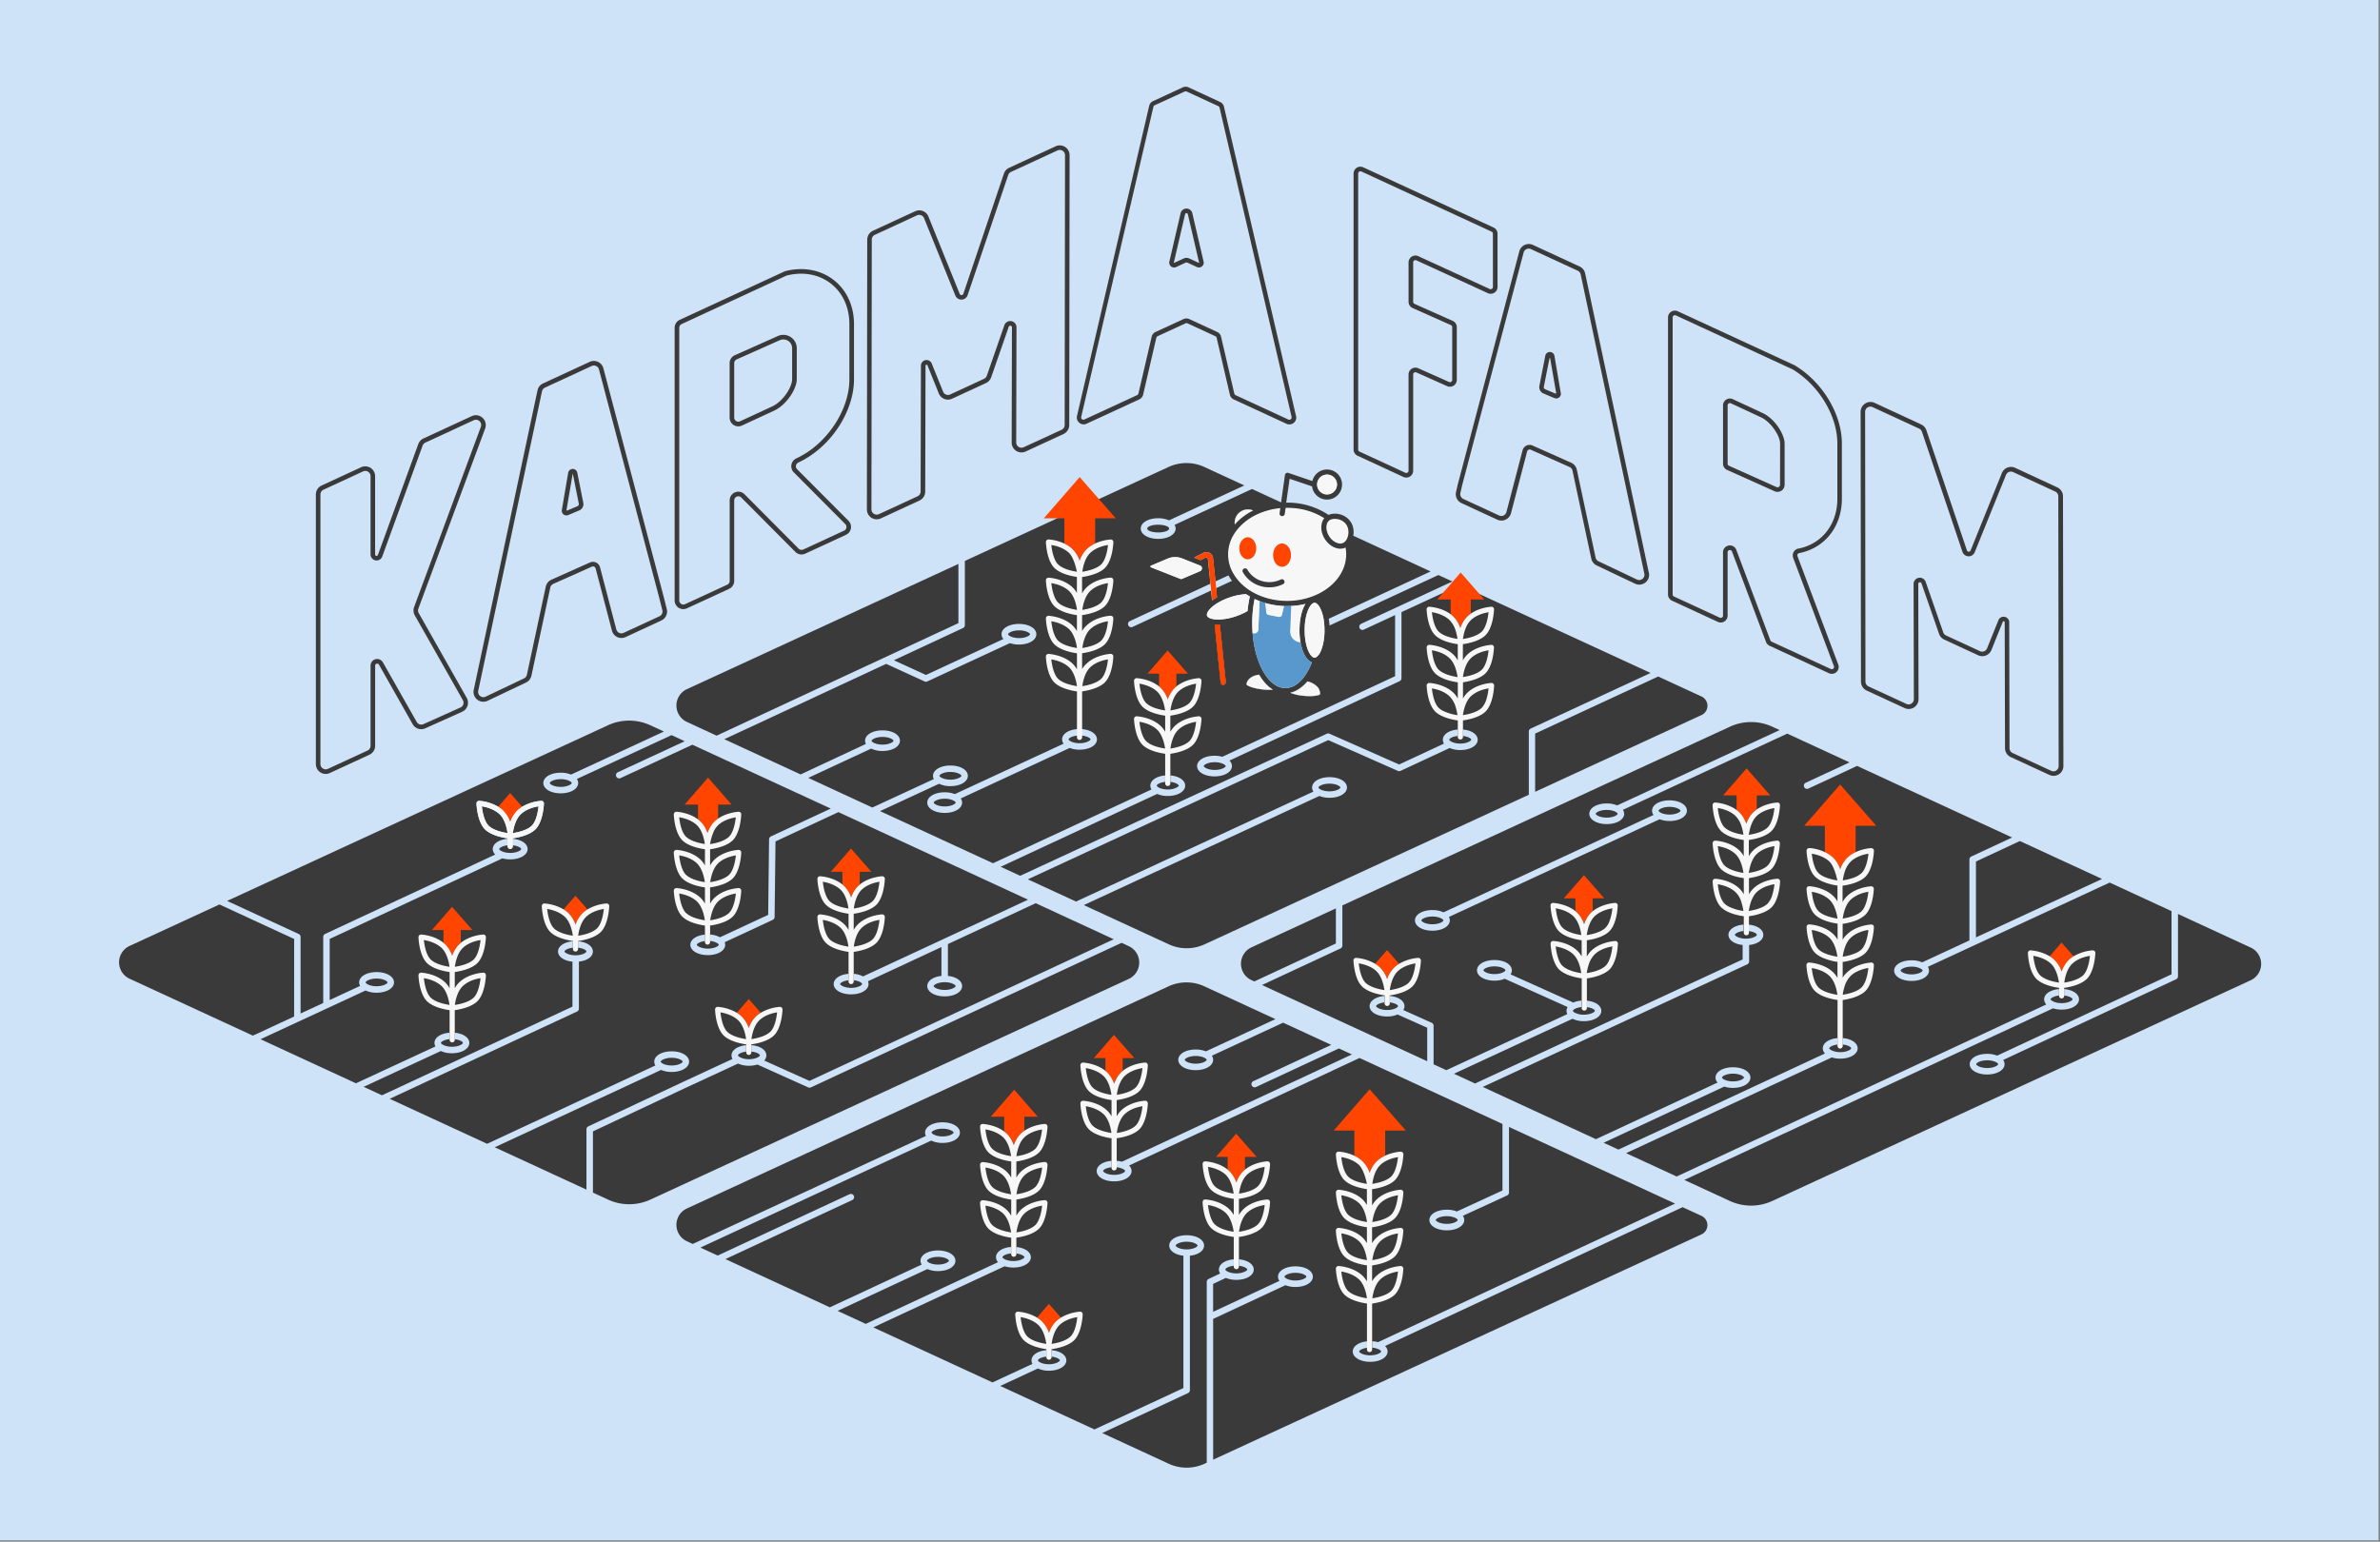 <svg id="Layer_1" data-name="Layer 1" xmlns="http://www.w3.org/2000/svg" viewBox="0 0 1846 1196"><rect x="0" y="0" width="1846" height="1196" fill="#808080" stroke="none"/><defs><style>.cls-1{fill:#cee3f8;}.cls-2{fill:#f7f7f7;}.cls-3{fill:#3a3a3a;}.cls-4{fill:#5898cc;}.cls-5{fill:none;}.cls-6{fill:#ff4500;}</style></defs><title>appArtboard 1</title><rect class="cls-1" width="1844.87" height="1194.91"/><path class="cls-2" d="M1032.12,403.09a8.28,8.28,0,0,1,2.41-.56,9,9,0,0,1,.91,0,11.4,11.4,0,0,1,4.91,1.12,10.37,10.37,0,0,1,2,1.25,9.59,9.59,0,0,1,2.08,2.34,8.86,8.86,0,0,1,.87,1.81,11.15,11.15,0,0,1,.58,4.85,11.4,11.4,0,0,1-.6,2.83,9.77,9.77,0,0,1-1.17,2.38,6.54,6.54,0,0,1-1.55,1.63,2.73,2.73,0,0,1-.3.21c-3.23,2-8.45-.26-11.4-5a1.62,1.62,0,0,1-.1-.18,13.45,13.45,0,0,1-1.79-4.68,9.39,9.39,0,0,1,.29-4.88,5.67,5.67,0,0,1,1.14-1.9,4.53,4.53,0,0,1,.95-.8,5.58,5.58,0,0,1,.77-.4Z"/><path class="cls-2" d="M1027.1,417.45q.17.3.36.6c3,4.79,7.76,7.59,12.11,7.59a9,9,0,0,0,4-.92,28.38,28.38,0,0,1,.5,5.32c0,12.2-7.71,23-19.48,29.54l-.67.37c-.62.33-1.25.65-1.88.95l-1.14.53-.69.3a55.21,55.21,0,0,1-22,4.43,56.2,56.2,0,0,1-17.9-2.87c-.85-.29-1.68-.59-2.5-.92q-1.74-.67-3.39-1.47l-.48-.24c-.6-.29-1.2-.6-1.78-.92-.38-.21-.76-.42-1.13-.64l-.26-.15-.45-.27c-.94-.57-1.84-1.17-2.72-1.79a40.18,40.18,0,0,1-8.44-8,35.12,35.12,0,0,1-2.82-4.21,29.27,29.27,0,0,1,.49-30.15c.36-.6.74-1.18,1.15-1.76s.81-1.15,1.25-1.7a43.3,43.3,0,0,1,16.29-12.42c.63-.29,1.28-.56,1.93-.82h0c.64-.26,1.27-.51,1.93-.73a54.63,54.63,0,0,1,13.53-3l-.56,3.94a2,2,0,0,0,1.69,2.27l.29,0a2,2,0,0,0,2-1.72l.68-4.74h1.21c1.63,0,3.23.07,4.82.2a52.66,52.66,0,0,1,24,7.86,9.17,9.17,0,0,0-1.49,2.53,13.77,13.77,0,0,0-.39,8.29A17.77,17.77,0,0,0,1027.1,417.45Zm-25.83,13.25a8.77,8.77,0,0,0,0-1,6.18,6.18,0,0,0-.07-.62c-.59-4.2-3.41-7.39-6.8-7.39-3.83,0-6.92,4-6.92,9a10.55,10.55,0,0,0,.06,1.13s0,0,0,.05a9.33,9.33,0,0,0,.42,2.14,9.22,9.22,0,0,0,.74,1.83h0a6.64,6.64,0,0,0,5.69,3.89c3,0,5.58-2.52,6.52-6a3.9,3.9,0,0,0,.14-.59,9,9,0,0,0,.21-1.38C1001.25,431.4,1001.27,431.05,1001.27,430.7Zm-6,22.41a2,2,0,0,0-1.94-3.5,20.33,20.33,0,0,1-15.3.92l-.39-.14c-.59-.21-1.18-.45-1.78-.73l-.2-.1c-.45-.22-.87-.45-1.28-.7a3.24,3.24,0,0,1-.35-.21,19.39,19.39,0,0,1-6.5-6.66,2,2,0,1,0-3.56,1.83,23.21,23.21,0,0,0,8.51,8.58l.4.22c.34.19.68.37,1,.54l.42.19a18,18,0,0,0,1.79.75l.43.16a24.15,24.15,0,0,0,18.71-1.15ZM967.8,433.86c3.6,0,6.52-3.81,6.52-8.52a9.83,9.83,0,0,0-2.08-6.23,6.45,6.45,0,0,0-1.86-1.58h0a5.08,5.08,0,0,0-5.06,0,6.29,6.29,0,0,0-1.88,1.56,9.77,9.77,0,0,0-2.14,6.3C961.29,430.05,964.21,433.86,967.8,433.86Z"/><path class="cls-3" d="M943.09,480.55c.85.06,1.74.07,2.67.05a45.3,45.3,0,0,0,13-2.58,48.6,48.6,0,0,0,8.87-4,91.51,91.51,0,0,1,1.75-11.34c-1-.56-1.95-1.16-2.88-1.78a46.06,46.06,0,0,0-12.71,2.55,48.54,48.54,0,0,0-9.38,4.29h0a31.31,31.31,0,0,0-3.75,2.62c-3.5,2.85-5,5.6-4.49,7.24.47,1.39,2.5,2.4,5.52,2.8h0C942.16,480.47,942.61,480.52,943.09,480.55Zm87.76-64.62c3,4.72,8.17,7,11.4,5a2.73,2.73,0,0,0,.3-.21,6.54,6.54,0,0,0,1.55-1.63,9.77,9.77,0,0,0,1.17-2.38,11.4,11.4,0,0,0,.6-2.83,11.15,11.15,0,0,0-.58-4.85,8.86,8.86,0,0,0-.87-1.81,9.59,9.59,0,0,0-2.08-2.34,10.37,10.37,0,0,0-2-1.25,11.4,11.4,0,0,0-4.91-1.12,9,9,0,0,0-.91,0,8.28,8.28,0,0,0-2.41.56h0a5.58,5.58,0,0,0-.77.4,4.53,4.53,0,0,0-.95.8,5.67,5.67,0,0,0-1.14,1.9,9.39,9.39,0,0,0-.29,4.88,13.45,13.45,0,0,0,1.79,4.68A1.62,1.62,0,0,0,1030.85,415.93ZM994.7,533.61a11.56,11.56,0,0,0,1.66.19H997a13.56,13.56,0,0,0,1.92-.14,16,16,0,0,0,7.34-3.22,24,24,0,0,0,2.56-2.24c.62-.63,1.22-1.31,1.81-2s1-1.25,1.46-1.92a48.29,48.29,0,0,0,5.49-10.52c-4.13-1.44-7.41-7.25-8.85-15.35-.15-.83-.28-1.68-.38-2.56a52.64,52.64,0,0,1-.41-5.33c0-.55,0-1.11,0-1.67,0-8.54,1.77-15.83,4.6-20.35a59.41,59.41,0,0,1-11.08,1.59c-1,.05-2.09.08-3.15.08-.8,0-1.6,0-2.39,0a60.45,60.45,0,0,1-14.44-2.32c-.5-.14-1-.29-1.48-.45s-1.27-.42-1.89-.64c-.38-.13-.76-.28-1.13-.42l-.74-.29c-.89-.35-1.76-.73-2.62-1.12-.17-.08-.34-.16-.5-.25q-.66,3.11-1.09,6.41c-.11.91-.22,1.83-.31,2.76s-.16,1.72-.22,2.59q-.25,3.48-.26,7.09,0,3.86.29,7.56c.85,11,3.51,20.77,7.37,28.22.37.71.75,1.39,1.13,2s.88,1.47,1.34,2.15c3.18,4.76,6.94,8.1,11,9.55a15.31,15.31,0,0,0,2,.55Zm-22.45-73.87c.58.32,1.18.63,1.78.92l.48.24q1.65.8,3.39,1.47c.82.33,1.65.63,2.5.92a56.2,56.2,0,0,0,17.9,2.87,55.21,55.21,0,0,0,22-4.43l.69-.3,1.14-.53c.63-.3,1.26-.62,1.88-.95l.67-.37c11.77-6.54,19.48-17.34,19.48-29.54a28.38,28.38,0,0,0-.5-5.32,9,9,0,0,1-4,.92c-4.35,0-9.11-2.8-12.11-7.59q-.2-.3-.36-.6a17.77,17.77,0,0,1-1.87-4.65,13.77,13.77,0,0,1,.39-8.29,9.17,9.17,0,0,1,1.49-2.53,52.66,52.66,0,0,0-24-7.86c-1.59-.13-3.19-.2-4.82-.2h-1.21l-.68,4.74a2,2,0,0,1-2,1.72l-.29,0a2,2,0,0,1-1.69-2.27l.56-3.94a54.63,54.63,0,0,0-13.53,3c-.66.22-1.29.47-1.93.73h0c-.65.26-1.3.53-1.93.82a43.3,43.3,0,0,0-16.29,12.42c-.44.55-.86,1.12-1.25,1.7s-.79,1.16-1.15,1.76a29.27,29.27,0,0,0-.49,30.15,35.12,35.12,0,0,0,2.82,4.21,40.18,40.18,0,0,0,8.44,8c.88.62,1.78,1.22,2.72,1.79l.45.27.26.15C971.49,459.32,971.87,459.53,972.25,459.74Zm308,62.31-93,43.15a2.51,2.51,0,0,0-1.45,2.27v49.08l-251.47,116a33.14,33.14,0,0,1-27.8,0l-65.91-30.43,182.73-84.65a20.93,20.93,0,0,0,7.89,1.42c7.7,0,13.51-3.44,13.51-8s-5.81-8-13.51-8-13.52,3.44-13.52,8a5.55,5.55,0,0,0,1,3.19L834.57,699.38l-37.34-17.24,233-108,54,23.87a2.47,2.47,0,0,0,2.06,0l38.1-17.74a20.53,20.53,0,0,0,8.25,1.58c7.7,0,13.51-3.44,13.51-8,0-4.16-4.82-7.38-11.51-7.92v5c4.1.43,6.51,2.1,6.51,2.9s-3.21,3-8.51,3-8.52-2.09-8.52-3,2.41-2.46,6.5-2.9h0v-5h0c-6.69.55-11.5,3.76-11.5,7.92a5.4,5.4,0,0,0,.89,3l-34.8,16.2-54-23.87a2.51,2.51,0,0,0-2.06,0L791.28,679.4l-15.14-7,121.37-56.5a20.69,20.69,0,0,0,8.24,1.57c7.7,0,13.51-3.44,13.51-8,0-4.16-4.83-7.38-11.51-7.92h0v5h0c4.09.43,6.51,2.1,6.51,2.9s-3.22,3-8.51,3-8.52-2.08-8.52-3,2.42-2.46,6.51-2.89v-5c-6.69.54-11.51,3.77-11.51,7.92a5.4,5.4,0,0,0,.89,2.95L770.19,669.66l-87.58-40.44h0L728.38,608a19.87,19.87,0,0,0,8.81,1.85c7.7,0,13.51-3.44,13.51-8s-5.81-8-13.51-8-13.52,3.44-13.52,8a5.3,5.3,0,0,0,.64,2.52h0l-47.69,22.07-49.71-23,48.79-22.71a19.87,19.87,0,0,0,8.81,1.85c7.7,0,13.51-3.44,13.51-8s-5.81-8-13.51-8-13.52,3.44-13.52,8a5.3,5.3,0,0,0,.64,2.52L621,600.77l-59.2-27.34L687.35,515l29.84,13.65a2.52,2.52,0,0,0,1,.22,2.4,2.4,0,0,0,1-.23l64.13-29.73a21.33,21.33,0,0,0,7,1.1c7.7,0,13.51-3.44,13.51-8s-5.81-8-13.51-8-13.52,3.44-13.52,8a5.71,5.71,0,0,0,1.45,3.72h0L718.22,523.6l-24.9-11.4,53.62-25a2.5,2.5,0,0,0,1.44-2.27V435.15l74.54-34.39,30.62-14.13,52.8-24.36a33.16,33.16,0,0,1,27.81,0l31,14.31-58.43,27.09a20.39,20.39,0,0,0-8.39-1.64c-7.71,0-13.52,3.44-13.52,8s5.81,8,13.52,8,13.52-3.44,13.52-8a5.44,5.44,0,0,0-.82-2.84l60.08-27.86,22.54,10.41,3-21.28a2,2,0,0,1,2.62-1.61l18.64,6.32a11.67,11.67,0,1,1-.23,4.15l-17.41-5.91-2.64,18.51h.64a57.22,57.22,0,0,1,32.19,9.52c4.65-2,11.52-.92,15.75,3.61a13.21,13.21,0,0,1,1.57,2,12.67,12.67,0,0,1,1.12,2.24,14.61,14.61,0,0,1,1,5.38,15.6,15.6,0,0,1-.27,2.91l60,27.72L1030.63,480h0a49.67,49.67,0,0,1,.58,5.24l84.45-39.16,10.88,5-70.78,32.83a2.5,2.5,0,0,0,1,4.77,2.44,2.44,0,0,0,1-.24l24.33-11.28v47.4l-134,62.51h0a22.42,22.42,0,0,0-6.07-.79c-7.71,0-13.52,3.44-13.52,8s5.81,8,13.52,8,13.52-3.44,13.52-8a5.91,5.91,0,0,0-1.95-4.25l132-61.61a2.53,2.53,0,0,0,1.44-2.27V474.86l31.89-14.77,13.43-6.23,14,6.44h0l1,.47ZM1037,375.87a7.7,7.7,0,1,0-7.69,7.69A7.7,7.7,0,0,0,1037,375.87Zm-9.69,113c0-.25,0-.5,0-.74s0-.7,0-1a50,50,0,0,0-.44-5.31l-.09-.66a32,32,0,0,0-2.63-9,0,0,0,0,0,0,0,13.7,13.7,0,0,0-1.64-2.64,7.37,7.37,0,0,0-.86-.89,3.12,3.12,0,0,0-2-.92c-3.2,0-7.65,8-7.69,21.09v.17c0,1.85.09,3.59.25,5.23.14,1.4.32,2.71.55,3.94,1.3,6.92,3.94,11.21,6.19,12a1.9,1.9,0,0,0,.46.1l.24,0a2.66,2.66,0,0,0,1.47-.51,10.75,10.75,0,0,0,3.37-4.67,28,28,0,0,0,1.37-3.93A46.47,46.47,0,0,0,1027.32,488.84Zm-3.44,49.7a7.79,7.79,0,0,0-2.87-6.46,15.11,15.11,0,0,0-6.94-3.48,28.26,28.26,0,0,1-5.6,5.19,20.19,20.19,0,0,1-7.74,3.62,36.74,36.74,0,0,0,10.09,2.33C1018.54,540.57,1023.32,539.43,1023.88,538.54Zm-44.58-3.72a42.1,42.1,0,0,0,8,.17c-4.06-2.47-7.7-6.46-10.73-11.62-5.28.59-9.39,3.56-9.82,7.54C967.08,531.83,971.52,534,979.3,534.82ZM971.92,396a10.14,10.14,0,0,0-4-.81,10.29,10.29,0,0,0-10.28,10.27,10.9,10.9,0,0,0,.08,1.29A47.3,47.3,0,0,1,971.92,396Zm-28.66,60.3,12.3-5.71a37,37,0,0,1-2.75-4.24l-10.09,4.68-1.87-18.13a5.14,5.14,0,0,0-7.38-4.09l-7.28,3.72,4.94,2h0l4.1-2.1a1.09,1.09,0,0,1,1,0,1.13,1.13,0,0,1,.58.88l2,19.5-62.45,29a2.5,2.5,0,0,0,1.05,4.77,2.46,2.46,0,0,0,1-.23l60.89-28.23.78,7.61a40.08,40.08,0,0,1,3.79-2.31Zm5.7,74.95a2,2,0,0,0,1.79-2.2l-4.58-44.51h0l-1.36,0c-.67,0-1.33,0-2-.06l-.69-.06,4.63,45A2,2,0,0,0,949,531.28Zm-18.12-88.21a2.34,2.34,0,0,0,1.45-2.23,2.25,2.25,0,0,0-1.45-2.13L926.39,437l-4.95-2-4.56-1.81a14.7,14.7,0,0,0-11.19.15l-12.92,5.47a.69.69,0,0,0,0,1.28l22.76,9a1.44,1.44,0,0,0,1.08,0h0Zm-80,130.51c0-4.14-4.8-7.36-11.46-7.91h-4c-6.72.52-11.57,3.75-11.57,7.92a5.56,5.56,0,0,0,1.15,3.34l-84.38,39.13a20.8,20.8,0,0,0-7.85-1.41c-7.71,0-13.52,3.44-13.52,8s5.81,8,13.52,8,13.51-3.44,13.51-8a5.46,5.46,0,0,0-1.06-3.21l84.48-39.18a21,21,0,0,0,7.66,1.33C845,581.58,850.85,578.14,850.85,573.58Z"/><path class="cls-2" d="M1012.53,468.49c-2.83,4.52-4.6,11.81-4.6,20.35,0,.56,0,1.12,0,1.67a52.64,52.64,0,0,0,.41,5.33c.1.88.23,1.73.38,2.56a8.29,8.29,0,0,1-3.69-1,8.45,8.45,0,0,1-4.41-7.8l.81-19.49A59.41,59.41,0,0,0,1012.53,468.49Z"/><path class="cls-4" d="M972.23,491.27a3.11,3.11,0,0,0,3.73-2.91l.74-16.17.15-3.25.12-2.65c.37.14.75.29,1.13.42.62.22,1.25.44,1.89.64s1,.31,1.48.45l.76,7.37a2.06,2.06,0,0,0,1.65,1.81l8,1.59a2.07,2.07,0,0,0,2.42-1.54l1.66-6.91c.79,0,1.59,0,2.39,0,1.06,0,2.11,0,3.15-.08l-.81,19.49a8.45,8.45,0,0,0,4.41,7.8,8.29,8.29,0,0,0,3.69,1c1.44,8.1,4.72,13.91,8.85,15.35a48.29,48.29,0,0,1-5.49,10.52c-.47.67-1,1.31-1.46,1.92s-1.19,1.4-1.81,2a24,24,0,0,1-2.56,2.24,16,16,0,0,1-7.34,3.22,13.56,13.56,0,0,1-1.92.14h-.65a11.56,11.56,0,0,1-1.66-.19l-.33-.05a15.31,15.31,0,0,1-2-.55c-4.09-1.45-7.85-4.79-11-9.55-.46-.68-.9-1.4-1.34-2.15s-.76-1.34-1.13-2C975,511.81,972.37,502,971.52,491A2.68,2.68,0,0,0,972.23,491.27Z"/><path class="cls-2" d="M976,488.36a3.11,3.11,0,0,1-3.73,2.91,2.68,2.68,0,0,1-.71-.23q-.28-3.71-.29-7.56,0-3.62.26-7.09c.06-.87.13-1.74.22-2.59s.2-1.85.31-2.76q.43-3.3,1.09-6.41c.16.09.33.17.5.25.86.39,1.73.77,2.62,1.12l.74.29-.12,2.65-.15,3.25Z"/><path class="cls-2" d="M966.53,460.92c.93.62,1.89,1.22,2.88,1.78A91.51,91.51,0,0,0,967.66,474a48.6,48.6,0,0,1-8.87,4,45.3,45.3,0,0,1-13,2.58c-.93,0-1.82,0-2.67-.05-.48,0-.93-.08-1.37-.13h0c-3-.4-5.05-1.41-5.52-2.8-.56-1.64,1-4.39,4.49-7.24a31.31,31.31,0,0,1,3.75-2.62h0a48.54,48.54,0,0,1,9.38-4.29A46.06,46.06,0,0,1,966.53,460.92Z"/><path class="cls-3" d="M613.24,261.45a10.35,10.35,0,0,0-9.88-.79l-33.44,14.92a6.73,6.73,0,0,0-4,6.15V324a6.76,6.76,0,0,0,6.73,6.74,6.78,6.78,0,0,0,2.84-.63l25-11.58C610.19,314,618,301.57,618,294.23V270.14A10.33,10.33,0,0,0,613.24,261.45Zm1.16,32.78c0,6.14-7.23,17.27-15.35,21L574,326.83a3.18,3.18,0,0,1-4.52-2.88V281.73a3.19,3.19,0,0,1,1.88-2.91l33.44-14.91a7,7,0,0,1,2.79-.59,6.87,6.87,0,0,1,3.72,1.1,6.8,6.8,0,0,1,3.1,5.72Z"/><ellipse class="cls-3" cx="898.32" cy="410.04" rx="8.52" ry="3"/><path class="cls-3" d="M1031.14,613.9c-5.3,0-8.52-2.09-8.52-3s3.22-3,8.52-3,8.51,2.08,8.51,3S1036.44,613.9,1031.14,613.9Z"/><path class="cls-3" d="M1319.76,540.31l-33.6-15.51-95.46,44.27v45.17l129.06-59.54A7.93,7.93,0,0,0,1319.76,540.31ZM835.39,565.66v5m4-5v5M532.82,534.61a14,14,0,0,0,0,25.45l23,10.63,187.56-87.31V437.46ZM1021,532.08a15.11,15.11,0,0,0-6.94-3.48,28.26,28.26,0,0,1-5.6,5.19,20.19,20.19,0,0,1-7.74,3.62,36.74,36.74,0,0,0,10.09,2.33c7.72.83,12.5-.31,13.06-1.2A7.79,7.79,0,0,0,1021,532.08Zm-44.41-8.71c-5.28.59-9.39,3.56-9.82,7.54.3.92,4.74,3.08,12.52,3.91a42.1,42.1,0,0,0,8,.17C983.27,532.52,979.63,528.53,976.6,523.37Zm-30.43-38.8h0l-1.36,0c-.67,0-1.33,0-2-.06l-.69-.06,4.63,45a2,2,0,1,0,4-.41Zm21.77-89.35a10.29,10.29,0,0,0-10.28,10.27,10.9,10.9,0,0,0,.08,1.29A47.3,47.3,0,0,1,971.92,396,10.14,10.14,0,0,0,967.94,395.22ZM739.5,621a15.26,15.26,0,0,0-6.76-1.4c-5.3,0-8.52,2.09-8.52,3s3.22,3,8.52,3,8.51-2.08,8.51-3C741.25,622.24,740.64,621.62,739.5,621Zm-2.31-22.18c-5.3,0-8.52,2.08-8.52,3s3.22,3,8.52,3,8.51-2.09,8.51-3S742.49,598.86,737.19,598.86ZM790.43,489c-5.3,0-8.52,2.08-8.52,3s3.22,3,8.52,3,8.51-2.09,8.51-3S795.73,489,790.43,489Zm45,76.67v5m4-5v5m-4-5v5m4-5v5m0,0c4.06.44,6.45,2.1,6.45,2.89s-3.22,3-8.52,3-8.51-2.08-8.51-3,2.44-2.49,6.58-2.9m112.29,21.5a16.4,16.4,0,0,0-5.53-.88c-5.3,0-8.52,2.09-8.52,3s3.22,3,8.52,3,8.52-2.08,8.52-3C950.68,593.78,949.61,592.86,947.69,592.18Z"/><path class="cls-3" d="M1122.14,943.43c5.3,0,8.52,2.08,8.52,3s-3.22,3-8.52,3-8.52-2.09-8.52-3S1116.84,943.43,1122.14,943.43Z"/><path class="cls-3" d="M927.42,819.16c5.3,0,8.52,2.09,8.52,3s-3.22,3-8.52,3-8.51-2.08-8.51-3S922.12,819.16,927.42,819.16Z"/><path class="cls-3" d="M723.68,879.8c-.73-.45-1.12-.92-1.12-1.23,0-.92,3.22-3,8.52-3s8.51,2.08,8.51,3-3.21,3-8.51,3a14.66,14.66,0,0,1-7.22-1.65Z"/><path class="cls-3" d="M719,978c0-.92,3.22-3,8.52-3s8.51,2.08,8.51,3-3.21,3-8.51,3S719,978.93,719,978Z"/><path class="cls-3" d="M920.37,969.24c-5.3,0-8.51-2.08-8.51-3s3.21-3,8.51-3,8.52,2.09,8.52,3S925.67,969.24,920.37,969.24Z"/><path class="cls-3" d="M1013.3,990.37c0,.91-3.22,3-8.52,3s-8.51-2.09-8.51-3,3.21-3,8.51-3S1013.3,989.45,1013.3,990.37Z"/><path class="cls-3" d="M1319.76,957.57,940.94,1132.35V1023.17L997,997h0a20.86,20.86,0,0,0,7.77,1.38c7.71,0,13.52-3.44,13.52-8s-5.81-8-13.52-8-13.51,3.44-13.51,8a5.49,5.49,0,0,0,1.11,3.27l-51.44,24V996l9.91-4.67a20.67,20.67,0,0,0,8.1,1.52c7.7,0,13.51-3.44,13.51-8,0-4.16-4.82-7.38-11.51-7.92v5c4.1.43,6.51,2.1,6.51,2.9s-3.21,3-8.51,3-8.52-2.09-8.52-3,2.42-2.47,6.52-2.9v-5c-6.7.54-11.52,3.76-11.52,7.92a5.44,5.44,0,0,0,1,3.05l-9,4.25a2.52,2.52,0,0,0-1.43,2.27v140.28l-1.71.79a33.17,33.17,0,0,1-27.8,0l-51.56-23.81,66.56-31a2.49,2.49,0,0,0,1.44-2.27V974.11c6.44-.65,11-3.82,11-7.87,0-4.56-5.81-8-13.52-8s-13.51,3.44-13.51,8c0,4,4.58,7.22,11,7.87v102.68l-69,32.1-73.08-33.74,29.2-13.54a20.41,20.41,0,0,0,8.58,1.72c7.7,0,13.51-3.44,13.51-8,0-4.16-4.83-7.38-11.52-7.92v5c4.1.43,6.52,2.1,6.52,2.9s-3.22,3-8.51,3-8.52-2.08-8.52-3,2.42-2.46,6.51-2.89v-5c-6.69.54-11.51,3.77-11.51,7.92a5.41,5.41,0,0,0,.74,2.71l-31,14.36-92.45-42.69,101.89-47.43a21.82,21.82,0,0,0,6.79,1c7.71,0,13.52-3.44,13.52-8,0-4.11-4.72-7.31-11.31-7.9v5c4,.46,6.31,2.09,6.31,2.87s-3.22,3-8.52,3-8.51-2.09-8.51-3,2.5-2.52,6.72-2.92v-5c-6.79.48-11.72,3.73-11.72,7.93a5.78,5.78,0,0,0,1.57,3.87L671.49,1027h0l-21.85-10.1,69.65-32.42h0a20.71,20.71,0,0,0,8.25,1.57c7.7,0,13.51-3.44,13.51-8s-5.81-8-13.51-8S714,973.46,714,978a5.4,5.4,0,0,0,.89,3l-71.23,33.16-81-37.42,98.43-45.83a2.5,2.5,0,0,0-2.11-4.53L556.67,974l-13.4-6.19,179-83a20,20,0,0,0,8.77,1.82c7.7,0,13.51-3.44,13.51-8s-5.81-8-13.51-8-13.52,3.44-13.52,8a5.36,5.36,0,0,0,.66,2.56L537.33,965h0l-4.51-2.08a14,14,0,0,1,0-25.46L906.34,765.15a33.16,33.16,0,0,1,27.81,0l55.09,25.44-53.91,25a20.84,20.84,0,0,0-7.91-1.43c-7.7,0-13.51,3.44-13.51,8s5.81,8,13.51,8,13.52-3.44,13.52-8a5.47,5.47,0,0,0-1-3.17l55.28-25.65,37.33,17.23-60.39,28.12a2.5,2.5,0,1,0,2.11,4.53l64.23-29.9,10.08,4.66L870.2,901.21a21.58,21.58,0,0,0-4.06-.71v5a15.06,15.06,0,0,1,3.27.7l.26.08c1.92.67,3,1.59,3,2.12,0,.91-3.22,3-8.52,3s-8.51-2.09-8.51-3,2.41-2.47,6.51-2.9v-5c-6.69.54-11.51,3.76-11.51,7.92,0,4.56,5.81,8,13.51,8s13.52-3.44,13.52-8a5.87,5.87,0,0,0-1.95-4.25l178.79-83.45,110.86,51.19v51.6l-35,16.13a1.77,1.77,0,0,0-.33.19,21,21,0,0,0-7.84-1.4c-7.7,0-13.52,3.44-13.52,8s5.82,8,13.52,8,13.52-3.44,13.52-8a5.48,5.48,0,0,0-1.09-3.25l34.34-15.8a2.51,2.51,0,0,0,1.45-2.27v-50.9l128.83,59.48L1068.82,1041.2a21.7,21.7,0,0,0-4.49-.74v5a15.65,15.65,0,0,1,3.64.71l.29.1c1.92.68,3,1.6,3,2.12,0,.92-3.22,3-8.52,3s-8.51-2.08-8.51-3c0-.76,2.26-2.36,6.11-2.84v-5c-6.47.63-11.1,3.81-11.1,7.88,0,4.56,5.81,8,13.51,8s13.52-3.44,13.52-8a5.87,5.87,0,0,0-2-4.25l230.82-107.72,14.63,6.75A7.92,7.92,0,0,1,1319.76,957.57Z"/><path class="cls-3" d="M1254.7,631.29c0,.92-3.22,3-8.51,3s-8.52-2.08-8.52-3,3.22-3,8.52-3S1254.7,630.37,1254.7,631.29Z"/><path class="cls-3" d="M1303.46,628.91c0,.91-3.22,3-8.52,3s-8.51-2.09-8.51-3,3.21-3,8.51-3S1303.46,628,1303.46,628.91Z"/><path class="cls-3" d="M970.72,734.89a14,14,0,0,0,0,25.47l2.17,1h0l63.27-29.45V704.69Zm570.6,87.64c-5.3,0-8.51,2.08-8.51,3s3.21,3,8.51,3,8.52-2.08,8.52-3S1546.62,822.53,1541.32,822.53Zm89.07-140.69-63.7-29.4-34.07,15.86v58.89l97.79-45.34ZM1111,711c-5.29,0-8.51,2.09-8.51,3s3.22,3,8.51,3,8.52-2.08,8.52-3S1116.34,711,1111,711Zm634.57,24-56.26-26V757.4a2.49,2.49,0,0,1-1.44,2.26l-134.16,62.62a5.48,5.48,0,0,1,1.09,3.25c0,4.56-5.81,8-13.52,8s-13.51-3.44-13.51-8,5.81-8,13.51-8a20.87,20.87,0,0,1,7.78,1.38l135.25-63.1v-49l-48-22.16-141,65.36a5.47,5.47,0,0,1,.88,2.95c0,4.56-5.81,8-13.51,8s-13.52-3.44-13.52-8,5.81-8,13.52-8a20.48,20.48,0,0,1,8.24,1.58h0l36.62-17V666.7a2.5,2.5,0,0,1,1.45-2.26l31.68-14.75-120.27-55.53-37.79,17.59a2.46,2.46,0,0,1-1,.23,2.5,2.5,0,0,1-1.06-4.76l34-15.8-48.31-22.31-127.48,59.12a5.46,5.46,0,0,1,1,3.06c0,4.56-5.81,8-13.51,8s-13.52-3.44-13.52-8,5.81-8,13.52-8a20.76,20.76,0,0,1,8.08,1.5l126-58.43-5.66-2.61a39.27,39.27,0,0,0-32.93,0L1041.17,702.39v31.12a2.5,2.5,0,0,1-1.44,2.27l-60.88,28.34L1107,823.26v-26L1084,787a20.58,20.58,0,0,1-8.16,1.54c-7.71,0-13.52-3.44-13.52-8,0-4.16,4.83-7.38,11.51-7.92h0v5h0c-4.09.43-6.51,2.1-6.51,2.9s3.22,3,8.52,3,8.51-2.08,8.51-3-2.41-2.47-6.51-2.9v-5c6.69.54,11.51,3.76,11.51,7.92a5.51,5.51,0,0,1-.9,3l22,9.88a2.49,2.49,0,0,1,1.48,2.28v29.93l9.9,4.57,93.84-43.52a5.41,5.41,0,0,1-.63-2.52,5.52,5.52,0,0,1,.87-2.94l-48.79-21.94h0a20.64,20.64,0,0,1-8,1.46c-7.71,0-13.52-3.44-13.52-8s5.81-8,13.52-8,13.51,3.44,13.51,8a5.47,5.47,0,0,1-1,3.11l48.66,21.88a19.24,19.24,0,0,1,6.31-1.49v5c-4.15.42-6.6,2.11-6.6,2.91,0,.32.38.78,1.11,1.23a14.18,14.18,0,0,0,7.4,1.77c5.3,0,8.52-2.08,8.52-3s-2.39-2.44-6.42-2.89h0v-5h0c6.64.56,11.42,3.77,11.42,7.91,0,4.57-5.81,8-13.52,8a20.06,20.06,0,0,1-8.83-1.85l-91.94,42.63,16.37,7.57h0l207.53-96.24V733.06c-6.44-.65-11-3.82-11-7.87s4.9-7.43,11.67-7.93v5c-4.19.4-6.67,2.11-6.67,2.91s3.22,3,8.52,3,8.51-2.08,8.51-3-2.36-2.42-6.36-2.88v-5c6.61.58,11.36,3.79,11.36,7.91s-4.58,7.22-11,7.87v12.75a2.49,2.49,0,0,1-1.45,2.26l-205.13,95.12,87.76,40.52,94.35-43.92a5.78,5.78,0,0,1-1.57-3.87c0-4.56,5.81-8,13.52-8s13.52,3.44,13.52,8-5.82,8-13.52,8a21.82,21.82,0,0,1-6.79-1l-93.57,43.56,11.51,5.31,160.2-74.57a5.82,5.82,0,0,1-1.69-4c0-4.12,4.75-7.34,11.37-7.9v5c-4,.45-6.38,2.1-6.38,2.88s3.22,3,8.52,3,8.51-2.08,8.51-3-2.35-2.42-6.36-2.88l-.29,0v-5l.29,0c6.61.57,11.37,3.78,11.37,7.91,0,4.56-5.81,8-13.51,8a21.55,21.55,0,0,1-6.74-1,2.36,2.36,0,0,1-.68.47l-158.66,73.85,39.21,18.11,286.71-133.46a5.78,5.78,0,0,1-1.66-4c0-4.16,4.82-7.38,11.51-7.92v5c-4.1.43-6.51,2.1-6.51,2.9s3.21,3,8.51,3,8.52-2.09,8.52-3-2.42-2.47-6.52-2.9v-5c6.69.54,11.52,3.76,11.52,7.92,0,4.56-5.81,8-13.52,8a21.78,21.78,0,0,1-6.61-1l-286,133.13,35.31,16.3a39.3,39.3,0,0,0,32.93,0l370.92-171.13A14,14,0,0,0,1745.61,735Zm-450.67-98.13a21,21,0,0,1-7.66-1.33l-163.43,75.79a5.43,5.43,0,0,1,.71,2.66c0,4.56-5.81,8-13.52,8s-13.51-3.44-13.51-8,5.81-8,13.51-8a20.21,20.21,0,0,1,8.65,1.76l162.89-75.54a5.56,5.56,0,0,1-1.15-3.34c0-4.56,5.81-8,13.51-8s13.52,3.44,13.52,8S1302.65,636.91,1294.94,636.91ZM1111,711c-5.29,0-8.51,2.09-8.51,3s3.22,3,8.51,3,8.52-2.08,8.52-3S1116.34,711,1111,711Zm378.7,40.41-.13-.07a15,15,0,0,0-6.86-1.46c-5.3,0-8.52,2.09-8.52,3s3.22,3,8.52,3,8.51-2.08,8.51-3C1491.26,752.54,1490.73,752,1489.74,751.44Zm-145.55,81.48c-5.3,0-8.52,2.08-8.52,3s3.22,3,8.52,3,8.52-2.09,8.52-3S1349.49,832.92,1344.19,832.92Zm-185-83.24c-5.3,0-8.52,2.08-8.52,3s3.22,3,8.52,3,8.51-2.09,8.51-3S1164.47,749.68,1159.17,749.68ZM1111,711c-5.29,0-8.51,2.09-8.51,3s3.22,3,8.51,3,8.52-2.08,8.52-3S1116.34,711,1111,711Z"/><path class="cls-3" d="M228.14,788.55l-32,14.85-95.6-44.14a14,14,0,0,1,0-25.47l68.6-31.66h0l1.08-.5,57.93,26.78Z"/><path class="cls-3" d="M292.1,765.1c-5.3,0-8.52-2.08-8.52-3s3.22-3,8.52-3,8.51,2.08,8.51,3S297.4,765.1,292.1,765.1Z"/><path class="cls-3" d="M512.46,823.57c0-.92,3.21-3,8.51-3s8.52,2.08,8.52,3-3.22,3-8.52,3S512.46,824.48,512.46,823.57Z"/><path class="cls-3" d="M434.92,604.43c-5.3,0-8.51,2.09-8.51,3s3.21,3,8.51,3,8.52-2.08,8.52-3S440.22,604.43,434.92,604.43Zm368.41,96.23-68.09,31.69v24.72c6.43.65,11,3.82,11,7.87,0,4.56-5.81,8-13.51,8s-13.52-3.44-13.52-8c0-4.05,4.59-7.22,11-7.87V734.68l-57,26.54a5.29,5.29,0,0,1,.46,2.15c0,4.56-5.81,8-13.52,8s-13.51-3.44-13.51-8c0-4.16,4.82-7.38,11.51-7.92v5c-4.09.43-6.51,2.1-6.51,2.9s3.22,3,8.51,3,8.52-2.09,8.52-3-2.42-2.47-6.51-2.9h0v-5h0a18.26,18.26,0,0,1,7.23,2l62.16-28.87.21-.1,65.61-30.55L650.31,630,601.5,652.74l-.69,58.6a2.51,2.51,0,0,1-1.44,2.24l-37.28,17.35a5.3,5.3,0,0,1,.4,2c0,4.56-5.81,8-13.51,8s-13.52-3.44-13.52-8c0-4.12,4.75-7.33,11.36-7.91v5c-4,.46-6.36,2.1-6.36,2.88s3.22,3,8.52,3,8.51-2.08,8.51-3a1.34,1.34,0,0,0-.58-.85c-.1-.08-.21-.17-.33-.25a12.51,12.51,0,0,0-5.76-1.81v-5a18.15,18.15,0,0,1,7.61,2.11l37.4-17.41.69-58.6a2.49,2.49,0,0,1,1.45-2.24l46.4-21.6L537,577.71l-55.68,25.9a2.62,2.62,0,0,1-1.05.23,2.5,2.5,0,0,1-1.06-4.77L531.08,575h0l-10.22-4.72-73.41,34a5.43,5.43,0,0,1,1,3.14c0,4.57-5.81,8-13.52,8s-13.51-3.43-13.51-8,5.81-8,13.51-8a20.83,20.83,0,0,1,8,1.45l72-33.39-10.48-4.84a39.27,39.27,0,0,0-32.93,0L176.16,698.89l55.52,25.66a2.5,2.5,0,0,1,1.46,2.27v59.41l17.57-8.15v-51.3a2.5,2.5,0,0,1,1.44-2.27l132-61.61a5.87,5.87,0,0,1-1.95-4.25c0-4.16,4.82-7.38,11.51-7.92v-.41c-3.86-.53-12.36-2.17-17.21-6.62-6.39-5.86-6.92-19.81-6.94-20.4a2,2,0,0,1,2.1-2.06,34.39,34.39,0,0,1,14.78,4.59,23.43,23.43,0,0,1,3.47,2.6,22.92,22.92,0,0,1,5.81,9.31,22.69,22.69,0,0,1,5.8-9.31,23.35,23.35,0,0,1,3.47-2.59,34.28,34.28,0,0,1,14.78-4.6,2,2,0,0,1,2.1,2.06c0,.59-.55,14.54-6.94,20.4-4.85,4.45-13.36,6.09-17.22,6.62v.41c6.7.54,11.52,3.76,11.52,7.92,0,4.56-5.81,8-13.52,8a22.42,22.42,0,0,1-6.07-.79h0L255.71,728.37v47.39l23.61-10.94a5.45,5.45,0,0,1-.74-2.72c0-4.56,5.81-8,13.52-8s13.51,3.44,13.51,8-5.81,8-13.51,8a20.21,20.21,0,0,1-8.57-1.72L232.65,792l-2.18,1-28.39,13.17,74,34.19,61.66-28.59a5.45,5.45,0,0,1-.74-2.72c0-4.19,4.9-7.43,11.68-7.93v5c-4.2.4-6.68,2.11-6.68,2.91s3.22,3,8.52,3,8.51-2.08,8.51-3-2.35-2.42-6.35-2.88v-5c6.6.57,11.35,3.78,11.35,7.9,0,4.56-5.81,8-13.51,8a20.24,20.24,0,0,1-8.57-1.72l-59.91,27.78,14.22,6.56,147.76-68.78V746c-6.52-.61-11.19-3.8-11.19-7.89a5.67,5.67,0,0,1,1.5-3.78,10.66,10.66,0,0,1,4-2.74,19.3,19.3,0,0,1,6-1.4v5c-4.09.43-6.51,2.09-6.51,2.89s3.22,3,8.52,3,8.51-2.08,8.51-3-2.42-2.47-6.52-2.9v-5c6.69.54,11.52,3.76,11.52,7.92s-4.5,7.16-10.84,7.85v36.47a2.5,2.5,0,0,1-1.44,2.27L302.25,852.4l75.56,34.89,130.54-60.77a5.4,5.4,0,0,1-.89-2.95c0-4.56,5.81-8,13.51-8s13.52,3.44,13.52,8-5.81,8-13.52,8a20.69,20.69,0,0,1-8.24-1.57h0l-129,60,71.15,32.85v-46.8a2.52,2.52,0,0,1,1.44-2.27l73.35-34.44,38.49-17.85a5.46,5.46,0,0,1-.77-2.77,5.67,5.67,0,0,1,1.36-3.61,10.31,10.31,0,0,1,4-2.85,19.28,19.28,0,0,1,6-1.45v5c-4,.46-6.36,2.09-6.36,2.88s3.22,3,8.52,3,8.51-2.08,8.51-3-2.48-2.51-6.67-2.91v-5c6.77.5,11.67,3.74,11.67,7.93a5.81,5.81,0,0,1-1.67,4l35.1,15.8,236-109.88Zm-399.1-69.27c-4.42,4-5.92,11.17-6.42,14.87,3.67-.56,10.66-2,14.44-5.51,3.54-3.25,5-10.75,5.47-15.25C414.51,626,408.56,627.46,404.23,631.39Zm-17,0c-4.33-3.93-10.28-5.37-13.49-5.89.47,4.5,1.93,12,5.47,15.25,3.78,3.47,10.77,5,14.43,5.51C393.16,642.55,391.65,635.39,387.24,631.39Zm10.49,24.36v.79a2,2,0,0,1-4,0v-.79c-4.09.43-6.51,2.1-6.51,2.9,0,.52,1.07,1.44,3,2.12l.29.1a17.19,17.19,0,0,0,5.24.78c5.3,0,8.52-2.09,8.52-3S401.83,656.18,397.73,655.75Zm335,106.19c-5.3,0-8.52,2.08-8.52,3s3.22,3,8.52,3,8.51-2.09,8.51-3S738,761.94,732.74,761.94Z"/><path class="cls-3" d="M875.4,759.44,504.49,930.57a39.3,39.3,0,0,1-32.93,0l-11.65-5.38V877.66l70.53-33.13,42-19.46h0a20.38,20.38,0,0,0,8.49,1.68,21.93,21.93,0,0,0,6.52-.93l39.42,17.73a2.4,2.4,0,0,0,1,.22,2.63,2.63,0,0,0,1.06-.23L869.89,731.39l5.52,2.55A14,14,0,0,1,875.4,759.44Z"/><path class="cls-1" d="M1077.87,772.58v5h0v-5Z"/><path class="cls-5" d="M835.39,565.66v5m4-5v5"/><path class="cls-6" d="M822.89,1022.13a23.35,23.35,0,0,0-3.47,2.59,22.69,22.69,0,0,0-5.8,9.31,22.92,22.92,0,0,0-5.81-9.31,23.43,23.43,0,0,0-3.47-2.6l9.24-10.63Z"/><path class="cls-2" d="M839.17,1018.1a2,2,0,0,0-1.5-.57,34.28,34.28,0,0,0-14.78,4.6,23.35,23.35,0,0,0-3.47,2.59,22.69,22.69,0,0,0-5.8,9.31,22.92,22.92,0,0,0-5.81-9.31,23.43,23.43,0,0,0-3.47-2.6,34.39,34.39,0,0,0-14.78-4.59,2,2,0,0,0-2.1,2.06c0,.59.55,14.54,6.94,20.4,4.85,4.45,13.35,6.09,17.21,6.62v6.22a2,2,0,0,0,4,0v-6.22c3.86-.53,12.37-2.17,17.22-6.62,6.39-5.86,6.92-19.81,6.94-20.4A2,2,0,0,0,839.17,1018.1ZM797.1,1037c-3.54-3.25-5-10.75-5.47-15.25,3.21.52,9.16,2,13.49,5.89s5.92,11.16,6.41,14.87C807.87,1042,800.88,1040.51,797.1,1037Zm33,0c-3.78,3.47-10.77,5-14.44,5.51.5-3.7,2-10.85,6.42-14.87s10.28-5.37,13.49-5.89C835.13,1026.29,833.67,1033.79,830.13,1037Z"/><path class="cls-6" d="M1608.34,741.84a23.35,23.35,0,0,0-3.47,2.59,22.69,22.69,0,0,0-5.8,9.31,22.92,22.92,0,0,0-5.81-9.31,23.43,23.43,0,0,0-3.47-2.6L1599,731.2Z"/><path class="cls-2" d="M1624.62,737.81a2,2,0,0,0-1.5-.57,34.28,34.28,0,0,0-14.78,4.6,23.35,23.35,0,0,0-3.47,2.59,22.69,22.69,0,0,0-5.8,9.31,22.92,22.92,0,0,0-5.81-9.31,23.43,23.43,0,0,0-3.47-2.6,34.39,34.39,0,0,0-14.78-4.59,2,2,0,0,0-2.1,2.06c0,.59.55,14.54,6.94,20.4,4.85,4.45,13.35,6.09,17.21,6.62v6.22a2,2,0,0,0,4,0v-6.22c3.86-.53,12.37-2.17,17.22-6.62,6.39-5.86,6.92-19.81,6.94-20.4A2,2,0,0,0,1624.62,737.81Zm-42.07,18.94c-3.54-3.25-5-10.75-5.47-15.25,3.21.52,9.16,2,13.49,5.89s5.92,11.16,6.41,14.87C1593.32,761.7,1586.33,760.22,1582.55,756.75Zm33,0c-3.78,3.47-10.77,5-14.44,5.51.5-3.7,2-10.85,6.42-14.87s10.28-5.37,13.49-5.89C1620.58,746,1619.12,753.5,1615.58,756.75Z"/><path class="cls-6" d="M405,625.84a23.35,23.35,0,0,0-3.47,2.59,22.69,22.69,0,0,0-5.8,9.31,22.92,22.92,0,0,0-5.81-9.31,23.43,23.43,0,0,0-3.47-2.6l9.24-10.63Z"/><path class="cls-2" d="M421.29,621.81a2,2,0,0,0-1.5-.57,34.28,34.28,0,0,0-14.78,4.6,23.35,23.35,0,0,0-3.47,2.59,22.69,22.69,0,0,0-5.8,9.31,22.92,22.92,0,0,0-5.81-9.31,23.43,23.43,0,0,0-3.47-2.6,34.39,34.39,0,0,0-14.78-4.59,2,2,0,0,0-2.1,2.06c0,.59.55,14.54,6.94,20.4,4.85,4.45,13.35,6.09,17.21,6.62v6.22a2,2,0,0,0,4,0v-6.22c3.86-.53,12.37-2.17,17.22-6.62,6.39-5.86,6.92-19.81,6.94-20.4A2,2,0,0,0,421.29,621.81Zm-42.07,18.94c-3.54-3.25-5-10.75-5.47-15.25,3.21.52,9.16,2,13.49,5.89s5.92,11.16,6.41,14.87C390,645.7,383,644.22,379.22,640.75Zm33,0c-3.78,3.47-10.77,5-14.44,5.51.5-3.7,2-10.85,6.42-14.87s10.28-5.37,13.49-5.89C417.25,630,415.79,637.5,412.25,640.75Z"/><path class="cls-6" d="M455.67,705.47a23.43,23.43,0,0,0-3.48,2.59,22.69,22.69,0,0,0-5.8,9.31,22.92,22.92,0,0,0-5.81-9.31,23.35,23.35,0,0,0-3.46-2.6l9.24-10.63Z"/><path class="cls-2" d="M471.94,701.44a2,2,0,0,0-1.5-.57,34.25,34.25,0,0,0-14.77,4.6,23.43,23.43,0,0,0-3.48,2.59,22.69,22.69,0,0,0-5.8,9.31,22.92,22.92,0,0,0-5.81-9.31,23.35,23.35,0,0,0-3.46-2.6,34.41,34.41,0,0,0-14.79-4.59,2,2,0,0,0-1.5.57,2,2,0,0,0-.59,1.49c0,.59.55,14.54,6.94,20.4,4.84,4.45,13.34,6.09,17.2,6.62v6.22a2,2,0,0,0,4,0V730c3.86-.53,12.37-2.17,17.23-6.62,6.38-5.86,6.91-19.81,6.94-20.4A2,2,0,0,0,471.94,701.44Zm-42.07,18.94c-3.54-3.25-5-10.75-5.47-15.25,3.22.52,9.16,2,13.49,5.89s5.92,11.16,6.42,14.87C440.64,725.33,433.65,723.85,429.87,720.38Zm33,0c-3.78,3.47-10.77,5-14.44,5.51.5-3.7,2-10.85,6.42-14.87s10.29-5.37,13.49-5.89C467.9,709.63,466.44,717.13,462.9,720.38Z"/><path class="cls-6" d="M590.06,785.68a23.35,23.35,0,0,0-3.47,2.59,22.69,22.69,0,0,0-5.8,9.31,22.92,22.92,0,0,0-5.81-9.31,23.43,23.43,0,0,0-3.47-2.6L580.75,775Z"/><path class="cls-2" d="M606.34,781.65a2,2,0,0,0-1.5-.57,34.28,34.28,0,0,0-14.78,4.6,23.35,23.35,0,0,0-3.47,2.59,22.69,22.69,0,0,0-5.8,9.31,22.92,22.92,0,0,0-5.81-9.31,23.43,23.43,0,0,0-3.47-2.6,34.39,34.39,0,0,0-14.78-4.59,2,2,0,0,0-2.1,2.06c0,.59.55,14.54,6.94,20.4,4.85,4.45,13.35,6.09,17.21,6.62v6.22a2,2,0,0,0,4,0v-6.22c3.86-.53,12.37-2.17,17.22-6.62,6.39-5.86,6.92-19.81,6.94-20.4A2,2,0,0,0,606.34,781.65Zm-42.07,18.94c-3.54-3.25-5-10.75-5.47-15.25,3.21.52,9.16,2,13.49,5.89s5.92,11.16,6.41,14.87C575,805.54,568.05,804.06,564.27,800.59Zm33,0c-3.78,3.47-10.77,4.95-14.44,5.51.5-3.7,2-10.85,6.42-14.87s10.28-5.37,13.49-5.89C602.3,789.84,600.84,797.34,597.3,800.59Z"/><path class="cls-6" d="M1085.15,747.66a23.35,23.35,0,0,0-3.47,2.59,22.69,22.69,0,0,0-5.8,9.31,22.92,22.92,0,0,0-5.81-9.31,23.43,23.43,0,0,0-3.47-2.6l9.24-10.63Z"/><path class="cls-2" d="M1102,744.68v0c0-.11-.06-.22-.1-.33s0,0,0-.05a3,3,0,0,0-.16-.31,1.81,1.81,0,0,0-.28-.34,2,2,0,0,0-1.5-.57,34.28,34.28,0,0,0-14.78,4.6,23.35,23.35,0,0,0-3.47,2.59,22.69,22.69,0,0,0-5.8,9.31,22.92,22.92,0,0,0-5.81-9.31,23.43,23.43,0,0,0-3.47-2.6,34.31,34.31,0,0,0-14.78-4.59,2,2,0,0,0-1.5.57,1.9,1.9,0,0,0-.55,1,1.83,1.83,0,0,0,0,.47c0,.15,0,1.13.2,2.61a49,49,0,0,0,1.07,6.42c.13.55.27,1.1.43,1.66s.33,1.11.51,1.67.39,1.11.61,1.65a17.49,17.49,0,0,0,4.12,6.39c4.85,4.45,13.35,6.09,17.21,6.62v6.22a1.93,1.93,0,0,0,.25,1,2,2,0,0,0,3.3.32,2.29,2.29,0,0,0,.3-.5,2,2,0,0,0,.15-.78v-6.22h0a48.71,48.71,0,0,0,9.45-2.25l1.2-.46.61-.25,1.17-.53a19.75,19.75,0,0,0,4.78-3.13c6.39-5.86,6.92-19.81,6.94-20.4v-.07A2.21,2.21,0,0,0,1102,744.68Zm-42.63,17.89c-3.54-3.25-5-10.75-5.47-15.25.44.07.94.16,1.48.27a34.45,34.45,0,0,1,3.94,1.07c.59.2,1.2.43,1.81.68h0c.61.25,1.22.53,1.83.85h0a18.32,18.32,0,0,1,1.81,1,19.16,19.16,0,0,1,2.59,2c2.76,2.5,4.38,6.23,5.33,9.59a40,40,0,0,1,1.08,5.28C1070.12,767.52,1063.15,766,1059.36,762.57Zm38.4-14.37a49.56,49.56,0,0,1-.9,5.06c-.17.72-.36,1.44-.58,2.15-.16.53-.34,1.06-.53,1.58-.11.29-.22.58-.34.87a13.24,13.24,0,0,1-3,4.71c-3.78,3.47-10.77,4.95-14.44,5.51.5-3.7,2-10.85,6.42-14.87a20.89,20.89,0,0,1,4.41-3c.61-.31,1.23-.59,1.84-.85s1.23-.49,1.82-.69a33.6,33.6,0,0,1,3.36-.94c.76-.17,1.46-.3,2.06-.4C1097.83,747.6,1097.8,747.89,1097.76,748.2Z"/><path class="cls-6" d="M1090.39,877h-16v19.49a25.08,25.08,0,0,0-6.27,4.11,22.75,22.75,0,0,0-5.81,9.31,22.75,22.75,0,0,0-5.81-9.31,24.83,24.83,0,0,0-6-4V877h-16l27.84-32Z"/><path class="cls-2" d="M1060.26,948h0v-.18A1.1,1.1,0,0,0,1060.26,948Z"/><path class="cls-2" d="M1088.49,925a2,2,0,0,0-2.09-2.06c-.45,0-11,.6-18.25,7.19a19.63,19.63,0,0,0-3.93,5.07V922.51c3.8-.53,12.44-2.15,17.35-6.65,6.39-5.85,6.91-19.81,6.93-20.39a2,2,0,0,0-.59-1.49,2,2,0,0,0-1.5-.58,35.11,35.11,0,0,0-12,3.08,25.08,25.08,0,0,0-6.27,4.11,22.75,22.75,0,0,0-5.81,9.31,22.75,22.75,0,0,0-5.81-9.31,24.83,24.83,0,0,0-6-4,34.85,34.85,0,0,0-12.25-3.21,2,2,0,0,0-1.49.58,2,2,0,0,0-.6,1.49c0,.58.54,14.54,6.93,20.39,4.8,4.4,13.17,6.06,17.09,6.61v12.37a18.87,18.87,0,0,0-3.69-4.67c-7.26-6.59-17.8-7.18-18.25-7.19a2,2,0,0,0-2.09,2.06c0,.58.54,14.55,6.93,20.39,4.81,4.42,13.21,6.06,17.12,6.61v12.43a19.05,19.05,0,0,0-3.72-4.73c-7.26-6.59-17.8-7.16-18.25-7.2a2.07,2.07,0,0,0-1.49.58,2,2,0,0,0-.6,1.49c0,.6.54,14.55,6.93,20.41,4.82,4.41,13.25,6.07,17.15,6.6V994.1a19.19,19.19,0,0,0-3.75-4.78c-7.26-6.59-17.8-7.17-18.25-7.2a2,2,0,0,0-2.09,2.06c0,.61.54,14.55,6.93,20.42,4.83,4.42,13.3,6.07,17.18,6.61l0,29.32v6.36a2,2,0,0,0,4,0v-6.42l0-29.23c3.84-.55,12.39-2.18,17.26-6.63,6.39-5.87,6.91-19.81,6.93-20.42a2,2,0,0,0-2.09-2.06c-.45,0-11,.61-18.25,7.2a17.93,17.93,0,0,0-3.87,4.58V981.65c3.82-.53,12.41-2.16,17.29-6.63,6.39-5.86,6.91-19.81,6.93-20.41a2,2,0,0,0-.59-1.49,2.11,2.11,0,0,0-1.5-.58c-.45,0-11,.61-18.25,7.2a18.09,18.09,0,0,0-3.9,4.68V952.08c3.81-.53,12.43-2.16,17.32-6.65C1088,939.59,1088.47,925.62,1088.49,925Zm-17.65-21.49c4.33-3.94,10.28-5.38,13.49-5.88-.46,4.49-1.92,12-5.48,15.25-3.78,3.47-10.77,4.94-14.43,5.5C1064.91,914.72,1066.41,907.57,1070.84,903.55Zm-25,9.37c-3.55-3.25-5-10.75-5.47-15.25,3.2.5,9.15,1.94,13.49,5.88s6.36,14.87,6.36,14.87C1056.54,917.85,1049.6,916.38,1045.83,912.92Zm0,59.15c-3.55-3.25-5-10.75-5.47-15.25,3.2.51,9.15,2,13.49,5.89s5.91,11.15,6.41,14.87C1056.6,977,1049.62,975.54,1045.83,972.07ZM1060.24,948c-3.66-.58-10.63-2-14.41-5.53-3.55-3.24-5-10.75-5.47-15.25,3.2.53,9.15,2,13.49,5.89s5.73,10.53,6.38,14.31a.08.08,0,0,1,0,0v.36a1.1,1.1,0,0,0,0,.18Zm-14.41,53.64c-3.55-3.25-5-10.75-5.47-15.25,3.2.51,9.15,2,13.49,5.89s5.91,11.16,6.41,14.87C1056.59,1006.59,1049.61,1005.11,1045.83,1001.65Zm25-9.37c4.33-3.93,10.28-5.37,13.49-5.88-.46,4.49-1.92,12-5.48,15.25-3.78,3.46-10.77,5-14.43,5.51C1064.91,1003.45,1066.41,996.29,1070.84,992.28Zm0-29.57c4.33-3.94,10.28-5.38,13.49-5.89-.46,4.5-1.92,12-5.48,15.25-3.78,3.47-10.77,4.95-14.43,5.51C1064.91,973.88,1066.41,966.72,1070.84,962.71Zm-6.42-14.7c.49-3.72,2-10.86,6.42-14.89s10.28-5.36,13.49-5.89c-.46,4.5-1.92,12-5.48,15.25C1075.07,946,1068.08,947.43,1064.42,948Z"/><path class="cls-6" d="M865.45,402.1h-16v19.49a25.08,25.08,0,0,0-6.27,4.11A22.75,22.75,0,0,0,837.4,435a22.75,22.75,0,0,0-5.81-9.31,24.83,24.83,0,0,0-6-4V402.1h-16l27.84-32Z"/><path class="cls-2" d="M863.55,450.15a2,2,0,0,0-2.09-2.06c-.45,0-11,.6-18.25,7.19a19.63,19.63,0,0,0-3.93,5.07V447.62c3.8-.53,12.44-2.15,17.35-6.65,6.39-5.85,6.91-19.81,6.93-20.39a2,2,0,0,0-.59-1.49,2,2,0,0,0-1.5-.58,35.11,35.11,0,0,0-12,3.08,25.08,25.08,0,0,0-6.27,4.11A22.75,22.75,0,0,0,837.4,435a22.75,22.75,0,0,0-5.81-9.31,24.83,24.83,0,0,0-6-4,34.85,34.85,0,0,0-12.25-3.21,2,2,0,0,0-1.49.58,2,2,0,0,0-.6,1.49c0,.58.54,14.54,6.93,20.39,4.8,4.4,13.17,6.06,17.09,6.61V460a18.87,18.87,0,0,0-3.69-4.67c-7.26-6.59-17.8-7.18-18.25-7.19a2,2,0,0,0-2.09,2.06c0,.58.54,14.55,6.93,20.39,4.81,4.42,13.21,6.06,17.12,6.61v12.43a19.05,19.05,0,0,0-3.72-4.73c-7.26-6.59-17.8-7.16-18.25-7.2a2.07,2.07,0,0,0-1.49.58,2,2,0,0,0-.6,1.49c0,.6.54,14.55,6.93,20.41,4.82,4.41,13.25,6.07,17.15,6.6v12.48a19.19,19.19,0,0,0-3.75-4.78c-7.26-6.59-17.8-7.17-18.25-7.2a2,2,0,0,0-2.09,2.06c0,.61.54,14.55,6.93,20.42,4.83,4.42,13.3,6.07,17.18,6.61l0,29.32V572a2,2,0,0,0,4,0v-6.42l0-29.23c3.84-.55,12.39-2.18,17.26-6.63,6.39-5.87,6.91-19.81,6.93-20.42a2,2,0,0,0-2.09-2.06c-.45,0-11,.61-18.25,7.2a17.93,17.93,0,0,0-3.87,4.58V506.76c3.82-.53,12.41-2.16,17.29-6.63,6.39-5.86,6.91-19.81,6.93-20.41a2,2,0,0,0-.59-1.49,2.11,2.11,0,0,0-1.5-.58c-.45,0-11,.61-18.25,7.2a18.09,18.09,0,0,0-3.9,4.68V477.19c3.81-.53,12.43-2.16,17.32-6.65C863,464.7,863.53,450.73,863.55,450.15ZM845.9,428.66c4.33-3.94,10.28-5.38,13.49-5.88-.46,4.49-1.92,12-5.48,15.25-3.78,3.47-10.77,4.94-14.43,5.5C840,439.83,841.47,432.68,845.9,428.66Zm-25,9.37c-3.55-3.25-5-10.75-5.47-15.25,3.2.5,9.15,1.94,13.49,5.88s6.36,14.87,6.36,14.87C831.6,443,824.66,441.49,820.89,438Zm0,59.15c-3.55-3.25-5-10.75-5.47-15.25,3.2.51,9.15,2,13.49,5.89s5.91,11.15,6.41,14.87C831.66,502.13,824.68,500.65,820.89,497.18Zm14.41-24.06c-3.66-.58-10.63-2.05-14.41-5.53-3.55-3.24-5-10.75-5.47-15.25,3.2.53,9.15,2,13.49,5.89s5.73,10.53,6.38,14.31a.08.08,0,0,1,0,0v.36a1.1,1.1,0,0,0,0,.18Zm-14.41,53.64c-3.55-3.25-5-10.75-5.47-15.25,3.2.51,9.15,2,13.49,5.89s5.91,11.16,6.41,14.87C831.65,531.7,824.67,530.22,820.89,526.76Zm25-9.37c4.33-3.93,10.28-5.37,13.49-5.88-.46,4.49-1.92,12-5.48,15.25-3.78,3.46-10.77,5-14.43,5.51C840,528.56,841.47,521.4,845.9,517.39Zm0-29.57c4.33-3.94,10.28-5.38,13.49-5.89-.46,4.5-1.92,12-5.48,15.25-3.78,3.47-10.77,4.95-14.43,5.51C840,499,841.47,491.83,845.9,487.82Zm-6.42-14.7c.49-3.72,2-10.86,6.42-14.89s10.28-5.36,13.49-5.89c-.46,4.5-1.92,12-5.48,15.25C850.13,471.07,843.14,472.54,839.48,473.12Z"/><path class="cls-6" d="M1427.27,674.58h0l-.11.09h0c0-.07,0-.12.07-.19S1427.26,674.54,1427.27,674.58Z"/><path class="cls-6" d="M1455.28,640.58h-16v20.49c-.54.25-1.08.52-1.61.81l-.81.46c-.53.31-1.06.65-1.58,1-.26.18-.52.37-.77.57s-.45.34-.66.53-.56.46-.84.71a22.72,22.72,0,0,0-5.81,9.3c-.15-.41-.3-.83-.47-1.24s-.35-.83-.54-1.25-.39-.82-.6-1.23-.44-.81-.68-1.21-.49-.79-.76-1.18l-.41-.57c-.14-.19-.28-.38-.43-.56l-.41-.51c-.32-.36-.65-.72-1-1.06-.16-.17-.33-.33-.51-.49-.34-.31-.68-.6-1-.88l-.77-.59c-.2-.16-.41-.3-.62-.44l-.5-.34c-.25-.17-.51-.33-.76-.48-.51-.31-1-.59-1.54-.86l-.78-.38V640.58h-16l27.84-32Z"/><path class="cls-2" d="M1427.23,674.48c0,.07,0,.12-.07.19h0l.11-.09h0S1427.24,674.52,1427.23,674.48Z"/><path class="cls-2" d="M1415.42,661.19h0l.78.38Q1415.81,661.37,1415.42,661.19Zm1.55.8-.77-.41c.51.27,1,.55,1.54.86Zm20.73-.11c.53-.29,1.07-.56,1.61-.81h0C1438.77,661.31,1438.23,661.58,1437.7,661.88Z"/><path class="cls-2" d="M1436.77,715a25.33,25.33,0,0,0,9.68-5c6.39-5.85,6.91-19.81,6.93-20.4a2,2,0,0,0-.59-1.49,2.13,2.13,0,0,0-.65-.42,2.17,2.17,0,0,0-.85-.14c-.09,0-.53,0-1.23.1l-.79.1c-.58.08-1.27.19-2,.34-3.83.76-9.65,2.53-14.19,6.65l-.59.56a20.28,20.28,0,0,0-3.34,4.51V687.09c.48-.07,1-.15,1.64-.26l1-.17,1.57-.32,1.13-.26,1.16-.3,1.2-.34a33.47,33.47,0,0,0,5.45-2.14,20.27,20.27,0,0,0,2.78-1.67,15.58,15.58,0,0,0,1.47-1.19c6.39-5.86,6.91-19.81,6.93-20.4a2,2,0,0,0-.59-1.48,2,2,0,0,0-1.5-.58l-.53,0-.41,0-.8.09a37.16,37.16,0,0,0-5.93,1.28c-.68.2-1.39.44-2.12.72s-1.45.58-2.19.92h0c-.54.25-1.08.52-1.61.81l-.81.46c-.53.32-1.06.66-1.58,1-.26.18-.52.37-.77.57s-.45.34-.66.53-.56.46-.84.71a22.72,22.72,0,0,0-5.81,9.3c-.15-.41-.3-.83-.47-1.24s-.35-.83-.54-1.25-.39-.82-.6-1.23-.44-.81-.68-1.21-.49-.79-.76-1.18l-.41-.57c-.14-.19-.28-.38-.43-.56l-.41-.51c-.32-.36-.65-.72-1-1.06-.16-.17-.33-.33-.51-.49-.34-.31-.68-.6-1-.88l-.77-.59c-.2-.16-.41-.3-.62-.44l-.5-.34c-.25-.17-.51-.33-.76-.48-.51-.31-1-.59-1.54-.86l-.78-.38h0c-.75-.36-1.5-.68-2.24-1a33,33,0,0,0-3.19-1.06c-.68-.19-1.33-.35-1.94-.48a35.17,35.17,0,0,0-3.92-.64c-.23,0-.43,0-.58,0l-.38,0a2.1,2.1,0,0,0-.83.14,2.31,2.31,0,0,0-.35.18h0a2.55,2.55,0,0,0-.3.26,2,2,0,0,0-.36.46,2,2,0,0,0-.24,1c0,.59.54,14.54,6.93,20.4a16.67,16.67,0,0,0,1.44,1.17c.33.24.68.47,1,.7s.72.43,1.1.64l.56.3,1.16.56a44.88,44.88,0,0,0,11.79,3.24v12.36a19.32,19.32,0,0,0-3.14-4.14l-.55-.52c-4.54-4.12-10.36-5.89-14.19-6.65-.77-.15-1.46-.26-2-.34l-.79-.1c-.7-.08-1.14-.1-1.23-.1a2.17,2.17,0,0,0-.85.14,2,2,0,0,0-.64.42,2.35,2.35,0,0,0-.36.47,2,2,0,0,0-.24,1c0,.59.54,14.55,6.93,20.4a16.56,16.56,0,0,0,2,1.53c.52.35,1.07.68,1.63,1l.57.3,1.16.56.59.26a36.62,36.62,0,0,0,4.18,1.48l1.17.32a54,54,0,0,0,5.86,1.17V729a19.19,19.19,0,0,0-3.72-4.72,25,25,0,0,0-5.85-3.9,32.52,32.52,0,0,0-3.73-1.52l-1.42-.45a36.31,36.31,0,0,0-4.77-1.05l-.88-.12-.7-.08-.52-.05-.38,0h-.1l-.33,0a1.78,1.78,0,0,0-.33.09s0,0-.06,0a1.89,1.89,0,0,0-.35.17,2,2,0,0,0-.32.26,2.35,2.35,0,0,0-.36.47,2,2,0,0,0-.24,1c0,.57.51,13.68,6.35,19.83.18.2.38.39.58.58l.46.4.48.39c.5.38,1,.74,1.55,1.08.36.22.73.44,1.11.64s.75.4,1.14.59h0c.77.38,1.57.72,2.37,1A46.25,46.25,0,0,0,1424,746l1.21.18v12.47a19.25,19.25,0,0,0-3.19-4.24l-.56-.53a25.79,25.79,0,0,0-7.36-4.59,36.16,36.16,0,0,0-9.66-2.5l-1-.1h-.2a1.38,1.38,0,0,0-.45,0,.77.77,0,0,0-.26.07,1.71,1.71,0,0,0-.48.21,2.55,2.55,0,0,0-.3.26,2.35,2.35,0,0,0-.36.47h0a2.17,2.17,0,0,0-.15.35,1.8,1.8,0,0,0-.09.65c0,.58.51,13.69,6.35,19.84.18.2.38.39.58.58a20.29,20.29,0,0,0,5.34,3.38l1.2.51,1.2.46a49.38,49.38,0,0,0,9.44,2.26l0,29.51v6.16a2,2,0,1,0,4,0v-6.18l0-29.46c1.08-.15,2.53-.39,4.17-.76l1.12-.26,1.16-.3a31.82,31.82,0,0,0,8.29-3.43,17,17,0,0,0,2.52-1.88c.2-.19.4-.38.58-.58,5.84-6.15,6.33-19.26,6.35-19.84a2,2,0,0,0-.59-1.48,2.51,2.51,0,0,0-.31-.26,1.71,1.71,0,0,0-.48-.21.77.77,0,0,0-.26-.07,1.38,1.38,0,0,0-.45,0c-.09,0-.53,0-1.23.11a36.16,36.16,0,0,0-9.66,2.5,25.79,25.79,0,0,0-7.36,4.59c-.4.36-.77.71-1.13,1.07a16.94,16.94,0,0,0-1.93,2.24c-.22.32-.44.66-.64,1,0,.1-.12.18-.17.27V746.23c.48-.07,1-.15,1.64-.26l1.46-.27,1.07-.22a40.41,40.41,0,0,0,7.72-2.47,20.21,20.21,0,0,0,5.4-3.41c.2-.19.4-.38.58-.58,5.84-6.15,6.33-19.26,6.35-19.83a2,2,0,0,0-.59-1.49,2.6,2.6,0,0,0-.32-.26,2,2,0,0,0-.36-.17s0,0-.06,0a1.78,1.78,0,0,0-.33-.09,1.73,1.73,0,0,0-.32,0h-.18l-.83.07-.7.08-.88.12a36.31,36.31,0,0,0-4.77,1.05l-1.42.45a32.52,32.52,0,0,0-3.73,1.52,25,25,0,0,0-5.85,3.9l-.59.54-.55.55a15.62,15.62,0,0,0-2.76,3.58V716.66a51,51,0,0,0,6.45-1.31Zm-7.22-33.55c0-.25.09-.5.14-.77.09-.47.2-1,.32-1.48.18-.81.41-1.65.69-2.51.1-.34.22-.68.34-1a18.85,18.85,0,0,1,4.68-7.55c4.07-3.69,9.55-5.19,12.87-5.78l.63-.1c0,.28-.06.58-.1.88a44.46,44.46,0,0,1-.9,5h0c-.17.71-.36,1.43-.58,2.14-.16.53-.34,1.06-.53,1.59-.12.34-.25.67-.4,1h0c-.14.33-.28.65-.44,1h0a14.56,14.56,0,0,1-.74,1.35,11.45,11.45,0,0,1-1.46,1.91,3.43,3.43,0,0,1-.33.33,20,20,0,0,1-7.26,3.84,46.49,46.49,0,0,1-7.17,1.66C1429.37,682.54,1429.45,682,1429.55,681.46ZM1425.1,683h0a46.14,46.14,0,0,1-7.15-1.68c-.67-.22-1.34-.46-2-.72s-1.3-.55-1.91-.86h0a14.88,14.88,0,0,1-3.31-2.23,3.43,3.43,0,0,1-.33-.33c-.21-.22-.42-.45-.62-.7a10.66,10.66,0,0,1-.84-1.2h0c-.18-.28-.34-.57-.5-.88-1.92-3.69-2.83-8.75-3.18-12.13l.63.1c3.31.59,8.79,2.09,12.86,5.78.17.15.33.32.49.49,3.75,4,5.68,13.44,5.86,14.31V683h0Zm.05,59.16a44.77,44.77,0,0,1-8.17-2,26.21,26.21,0,0,1-2.92-1.26,15,15,0,0,1-3.34-2.24,3.43,3.43,0,0,1-.33-.33c-3.31-3.39-4.69-10.56-5.14-14.92a31.27,31.27,0,0,1,9.08,2.88c.31.15.62.32.92.5.56.32,1.12.68,1.66,1.06l.24.17a16.89,16.89,0,0,1,1.41,1.12l.18.16a8.41,8.41,0,0,1,.79.79c3.8,4.09,5.15,10.59,5.62,14.07Zm0-29.57h0c-.69-.11-1.49-.25-2.37-.43a45.55,45.55,0,0,1-4.79-1.25,26.64,26.64,0,0,1-3.92-1.6,15.08,15.08,0,0,1-3.33-2.25c-3.55-3.24-5-10.75-5.47-15.25l.63.11c.66.12,1.41.28,2.22.48.54.13,1.1.29,1.68.47s1.18.38,1.79.61,1.22.49,1.84.77,1.23.6,1.84,1,1.21.73,1.8,1.14a19.72,19.72,0,0,1,1.69,1.36A15.82,15.82,0,0,1,1422,702a21.24,21.24,0,0,1,.92,1.93,37.92,37.92,0,0,1,2.25,8.13h0a0,0,0,0,1,0,0v.36a1,1,0,0,0,0,.17Zm0,59.15a50.6,50.6,0,0,1-5.18-1.08c-.65-.18-1.32-.37-2-.59a25.78,25.78,0,0,1-3.92-1.6h0a14.71,14.71,0,0,1-3.33-2.24,3.43,3.43,0,0,1-.33-.33c-3.31-3.39-4.69-10.56-5.14-14.92,3.2.51,9.15,1.95,13.49,5.89a8.41,8.41,0,0,1,.79.79,19.5,19.5,0,0,1,3.88,6.75c.12.34.24.68.35,1h0c.11.34.21.68.3,1h0c.1.33.19.66.27,1q.24,1,.42,1.89c.06.3.11.58.16.86.1.56.18,1.08.24,1.54Zm2.12-97.15-.11.09h0c0-.07,0-.12.07-.19s0,.06,0,.1Zm2,97.14c.06-.46.14-1,.24-1.54,0-.28.1-.56.16-.86.09-.45.19-.92.3-1.4.07-.32.15-.65.25-1s.15-.57.24-.86l.09-.3c0-.12.07-.24.11-.36a19.56,19.56,0,0,1,5-8.57,19.16,19.16,0,0,1,2.59-2,29.35,29.35,0,0,1,10.91-3.92c0,.28-.06.57-.1.87a44.61,44.61,0,0,1-.9,5.06h0c-.17.71-.36,1.43-.58,2.14-.16.53-.34,1.06-.53,1.59-.12.34-.25.67-.4,1h0c-.14.33-.28.65-.44,1h0a14.56,14.56,0,0,1-.74,1.35,11.45,11.45,0,0,1-1.46,1.91,3.43,3.43,0,0,1-.33.33c-3.78,3.46-10.77,4.95-14.43,5.51Zm0-29.58a36.43,36.43,0,0,1,1.83-7.56c.2-.56.43-1.12.68-1.68a.77.77,0,0,0,.07-.16,19.53,19.53,0,0,1,2.31-3.82,9.66,9.66,0,0,1,.73-.85c.26-.28.52-.54.8-.79.12-.11.24-.2.36-.3a11.19,11.19,0,0,1,1-.81c.21-.16.42-.32.64-.46a16.56,16.56,0,0,1,1.47-.94c.3-.18.61-.35.92-.5a30.92,30.92,0,0,1,9.09-2.88c0,.28-.06.57-.1.88a44.46,44.46,0,0,1-.9,5.05h0c-.17.71-.36,1.43-.58,2.14-.16.54-.34,1.07-.53,1.59-.12.34-.25.67-.4,1h0c-.14.33-.28.65-.44,1h0a14.56,14.56,0,0,1-.74,1.35,11.05,11.05,0,0,1-1.46,1.91,3.43,3.43,0,0,1-.33.33,14.71,14.71,0,0,1-3.33,2.24,38.74,38.74,0,0,1-11.1,3.27Zm0-29.56h0c.06-.46.14-1,.24-1.54,0-.28.1-.56.16-.86h0c.06-.29.12-.6.19-.91a33.68,33.68,0,0,1,1.24-4.25c.2-.56.43-1.12.68-1.68a.77.77,0,0,0,.07-.16,20,20,0,0,1,1.65-2.92,14,14,0,0,1,2.18-2.55,19.47,19.47,0,0,1,1.7-1.36c.59-.41,1.19-.79,1.79-1.14s1.23-.67,1.85-1,1.22-.54,1.83-.77h0c.6-.23,1.2-.43,1.78-.61s1.15-.34,1.69-.47c.81-.2,1.56-.36,2.22-.48l.63-.11c0,.28-.06.57-.1.88a44.61,44.61,0,0,1-.9,5.06c-.17.72-.36,1.44-.58,2.15-.16.53-.34,1.06-.53,1.58-.12.35-.26.68-.4,1s-.28.66-.44,1c-.23.48-.48.93-.74,1.36a10.3,10.3,0,0,1-1.79,2.23,15.08,15.08,0,0,1-3.33,2.25,26.32,26.32,0,0,1-3.93,1.6,45.69,45.69,0,0,1-4.8,1.25C1430.8,712.34,1430,712.48,1429.31,712.59Z"/><path class="cls-6" d="M974.62,897.45h-9v9.91c-.31.25-.61.5-.9.77a22.61,22.61,0,0,0-5.81,9.33,22.61,22.61,0,0,0-5.81-9.33c-.29-.27-.59-.52-.9-.77v-9.91h-9l15.63-18Z"/><path class="cls-2" d="M983,930.51c-.45,0-11,.6-18.25,7.19a19.68,19.68,0,0,0-3.81,4.88V930c3.86-.53,12.37-2.17,17.22-6.62,6.39-5.86,6.91-19.81,6.93-20.4a2,2,0,0,0-.6-1.49,2,2,0,0,0-1.49-.58c-.43,0-10.15.55-17.35,6.43-.31.25-.61.5-.9.77a22.61,22.61,0,0,0-5.81,9.33,22.61,22.61,0,0,0-5.81-9.33c-.29-.27-.59-.52-.9-.77-7.2-5.88-16.92-6.4-17.35-6.43a2.08,2.08,0,0,0-1.5.58,2,2,0,0,0-.59,1.49c0,.59.54,14.54,6.93,20.4,4.85,4.45,13.36,6.09,17.22,6.62v12.56a19.68,19.68,0,0,0-3.81-4.88c-7.26-6.59-17.8-7.17-18.25-7.19a2.07,2.07,0,0,0-1.5.57,2,2,0,0,0-.59,1.49c0,.6.54,14.55,6.93,20.41,4.85,4.44,13.36,6.08,17.22,6.61v23a2,2,0,0,0,4,0v-23c3.86-.53,12.37-2.17,17.22-6.61,6.39-5.86,6.91-19.81,6.93-20.41a2,2,0,0,0-.6-1.49A2,2,0,0,0,983,930.51Zm-15.56-19.42c4.33-3.93,10.28-5.38,13.49-5.89-.47,4.5-1.92,12-5.48,15.25-3.78,3.47-10.76,4.95-14.43,5.51C961.53,922.25,963,915.09,967.45,911.09Zm-25,9.36c-3.55-3.25-5-10.75-5.47-15.25,3.2.51,9.15,2,13.48,5.89s5.92,11.16,6.42,14.87C953.2,925.4,946.22,923.92,942.44,920.45Zm0,29.58c-3.55-3.25-5-10.75-5.47-15.25,3.2.51,9.15,2,13.48,5.89s5.92,11.16,6.42,14.87C953.2,955,946.22,953.49,942.44,950Zm33,0c-3.78,3.46-10.76,5-14.43,5.51.5-3.71,2-10.87,6.42-14.87s10.28-5.38,13.49-5.89C980.47,939.27,979,946.77,975.46,950Z"/><path class="cls-6" d="M921.42,522.61h-9v9.91c-.31.25-.61.5-.89.77a22.61,22.61,0,0,0-5.81,9.33,22.61,22.61,0,0,0-5.81-9.33c-.3-.27-.6-.52-.9-.77v-9.91h-9l15.62-18Z"/><path class="cls-2" d="M929.81,555.67c-.45,0-11,.6-18.25,7.19a19.68,19.68,0,0,0-3.81,4.88V555.18c3.86-.53,12.37-2.17,17.21-6.62,6.4-5.86,6.92-19.81,6.93-20.4a1.94,1.94,0,0,0-.59-1.49,2,2,0,0,0-1.49-.58c-.43,0-10.16.55-17.36,6.43-.31.25-.61.5-.89.77a22.61,22.61,0,0,0-5.81,9.33,22.61,22.61,0,0,0-5.81-9.33c-.3-.27-.6-.52-.9-.77-7.21-5.88-16.92-6.4-17.35-6.43a2,2,0,0,0-2.1,2.07c0,.59.55,14.54,6.93,20.4,4.86,4.45,13.37,6.09,17.23,6.62v12.56a19.68,19.68,0,0,0-3.81-4.88c-7.26-6.59-17.8-7.17-18.25-7.19a2.06,2.06,0,0,0-1.5.57,2.09,2.09,0,0,0-.6,1.49c0,.6.55,14.55,6.93,20.41,4.86,4.44,13.37,6.08,17.23,6.61v23a2,2,0,0,0,4,0v-23c3.86-.53,12.37-2.17,17.21-6.61,6.4-5.86,6.92-19.81,6.93-20.41a2,2,0,0,0-.59-1.49A2,2,0,0,0,929.81,555.67Zm-15.56-19.42c4.33-3.93,10.27-5.38,13.49-5.89-.48,4.5-1.92,12-5.48,15.25-3.78,3.47-10.76,4.95-14.43,5.51C908.33,547.41,909.83,540.25,914.25,536.25Zm-25,9.36c-3.55-3.25-5-10.75-5.48-15.25,3.2.51,9.16,2,13.49,5.89s5.92,11.16,6.42,14.87C900,550.56,893,549.08,889.24,545.61Zm0,29.58c-3.55-3.25-5-10.75-5.48-15.25,3.2.51,9.16,1.95,13.49,5.89s5.92,11.16,6.42,14.87C900,580.14,893,578.65,889.24,575.19Zm33,0c-3.78,3.46-10.76,4.95-14.43,5.51.5-3.71,2-10.87,6.42-14.87s10.27-5.38,13.49-5.89C927.26,564.43,925.82,571.93,922.26,575.19Z"/><path class="cls-6" d="M1244.33,696.87h-9v9.91h0c-.31.25-.6.49-.89.76h0l-.34.32-.17.17a17.68,17.68,0,0,0-1.84,2.13l-.39.54c-.15.22-.3.45-.44.68s-.23.35-.33.53-.36.62-.52.93-.3.55-.43.82c-.32.64-.61,1.3-.87,2-.17.42-.32.83-.47,1.25-.15-.42-.3-.83-.47-1.25a25.21,25.21,0,0,0-1.14-2.49c-.22-.4-.44-.81-.68-1.21-.12-.2-.24-.4-.37-.6a18.42,18.42,0,0,0-1.55-2.11,7.32,7.32,0,0,0-.59-.66h0c-.32-.35-.66-.68-1-1s-.59-.52-.9-.77v-9.91h-9l15.63-18Z"/><path class="cls-2" d="M1232.23,729.2l1.64-.3,1.39-.3.26-.06.86-.21.3-.08c.91-.24,1.86-.52,2.81-.84l.62-.22,1.2-.45.61-.26a27.7,27.7,0,0,0,2.89-1.43h0a18.15,18.15,0,0,0,3.06-2.22c.2-.18.39-.37.58-.57s.37-.41.55-.62a16.22,16.22,0,0,0,1-1.32s0,0,0,0c.31-.47.6-1,.87-1.46v0a25.66,25.66,0,0,0,1.71-4,38.29,38.29,0,0,0,1.35-5.22c.12-.6.22-1.18.3-1.73,0-.15,0-.3.07-.44,0-.34.1-.67.14-1,0-.11,0-.22,0-.32.07-.54.12-1,.16-1.47.12-1.25.15-2.07.15-2.2v-.07a2.2,2.2,0,0,0,0-.36,1.82,1.82,0,0,0-.11-.38,0,0,0,0,0,0,0,1.88,1.88,0,0,0-.44-.64h0a2,2,0,0,0-1.49-.58,34.52,34.52,0,0,0-14.55,4.47h0c-.48.28-1,.58-1.41.91h0c-.47.32-.92.67-1.37,1h0c-.31.25-.6.49-.89.76h0l-.34.32-.17.17a17.68,17.68,0,0,0-1.84,2.13l-.39.54c-.15.22-.3.45-.44.68s-.23.35-.33.53-.36.62-.52.93-.3.55-.43.82c-.32.64-.61,1.3-.87,2-.17.42-.32.83-.47,1.25-.15-.42-.3-.83-.47-1.25s-.35-.83-.54-1.25-.39-.83-.6-1.24-.44-.81-.68-1.21c-.12-.2-.24-.4-.37-.6a18.42,18.42,0,0,0-1.55-2.11c-.19-.23-.39-.44-.59-.66h0c-.32-.35-.66-.68-1-1s-.59-.52-.9-.77c-7.2-5.88-16.92-6.4-17.35-6.43a2,2,0,0,0-1.18.33,0,0,0,0,0,0,0,1.72,1.72,0,0,0-.31.24h0a2,2,0,0,0-.26.32,1.51,1.51,0,0,0-.15.28.05.05,0,0,0,0,0,.36.36,0,0,0,0,.11,1.29,1.29,0,0,0-.08.26,1.41,1.41,0,0,0,0,.28,1.21,1.21,0,0,0,0,.19c0,.17,0,1.39.25,3.19,0,0,0,0,0,0,0,.4.1.82.16,1.26a0,0,0,0,1,0,0c.07.45.14.92.22,1.4,0,.26.09.52.13.78.84,4.59,2.58,10.44,6.17,13.73,3,2.78,7.49,4.46,11.35,5.47l1.14.28,1.61.35,1.47.27,1.64.25h0V742a21.54,21.54,0,0,0-1.23-1.92h0a17.88,17.88,0,0,0-2.57-2.93c-7.26-6.59-17.8-7.17-18.25-7.19a2.07,2.07,0,0,0-1.5.57,2.42,2.42,0,0,0-.25.31v0a1.82,1.82,0,0,0-.15.27l0,0a1.12,1.12,0,0,0-.05.13,2,2,0,0,0-.11.64V732c0,.17,0,1.39.25,3.2h0c0,.4.1.82.16,1.27h0c.07.45.14.92.22,1.41,0,.25.09.51.13.77a34,34,0,0,0,3.16,9.73h0c.28.51.57,1,.88,1.47h0c.32.46.65.91,1,1.33.18.21.36.42.55.62s.38.39.58.57c4.85,4.44,13.35,6.08,17.21,6.61h0v23a2,2,0,0,0,3.83.8,1.29,1.29,0,0,0,.12-.38,1.93,1.93,0,0,0,.05-.42V759c3.62-.5,11.31-2,16.26-5.8h0c.32-.25.64-.52.94-.79h0c2.45-2.25,4-5.69,5.06-9.11.12-.4.24-.8.34-1.2,0-.14.08-.29.11-.43.11-.42.21-.84.3-1.25s.16-.76.24-1.13c.13-.69.25-1.36.34-2a2.07,2.07,0,0,0,0-.22c.06-.41.11-.8.16-1.17,0-.06,0-.11,0-.16.07-.59.13-1.13.17-1.6.12-1.22.15-2,.15-2.15v-.07a2,2,0,0,0-.14-.72.05.05,0,0,0,0,0,2.68,2.68,0,0,0-.18-.33v0a1.79,1.79,0,0,0-.25-.31,2,2,0,0,0-1.49-.57c-.45,0-11,.6-18.25,7.19-.2.18-.4.37-.58.56a20.13,20.13,0,0,0-3.23,4.32V729.44C1231.12,729.38,1231.65,729.3,1232.23,729.2Zm-1.09-6.23c.77-3.87,2.43-9.2,6-12.44v0c4.33-3.93,10.28-5.38,13.49-5.89-.05.5-.12,1-.2,1.6a39.23,39.23,0,0,1-2,8.2,14.14,14.14,0,0,1-3.32,5.45c-3.78,3.47-10.76,5-14.43,5.51C1230.83,724.68,1231,723.87,1231.14,723Zm-4.57,2.41c-3.67-.56-10.64-2-14.42-5.51-3.55-3.25-5-10.74-5.47-15.24h0c.6.1,1.29.22,2,.4h0a29.29,29.29,0,0,1,3.34.94,23,23,0,0,1,8.08,4.55c4.41,4,5.92,11.16,6.42,14.87Zm0,29.58c-3.67-.56-10.64-2.05-14.42-5.51a10.26,10.26,0,0,1-1-1h0a14.09,14.09,0,0,1-.84-1.2h0c-.17-.28-.34-.58-.5-.88-.32-.62-.61-1.28-.88-2a40.82,40.82,0,0,1-2.3-10.17h0c.6.1,1.29.22,2,.4h0c.51.11,1,.24,1.6.4s1.14.33,1.74.54a24.58,24.58,0,0,1,3.67,1.54,21.44,21.44,0,0,1,2.72,1.65,18,18,0,0,1,1.69,1.36h0a7.37,7.37,0,0,1,.79.79,13.1,13.1,0,0,1,1.4,1.75,23.62,23.62,0,0,1,3,6.54,32.8,32.8,0,0,1,.92,3.83c.14.72.24,1.37.32,2Zm5-4.38c.16-.62.34-1.27.55-1.92.11-.34.22-.68.34-1a18.76,18.76,0,0,1,4.69-7.55,18.47,18.47,0,0,1,2.58-2,22.72,22.72,0,0,1,3.66-1.89h0c.61-.26,1.22-.49,1.81-.68a32.43,32.43,0,0,1,5.43-1.35c-.06.52-.12,1.08-.21,1.67-.15,1.12-.36,2.34-.64,3.6-.11.49-.23,1-.36,1.48,0,.19-.1.38-.16.58-.16.61-.35,1.22-.56,1.83-.12.34-.25.69-.38,1-.2.5-.41,1-.64,1.47h0c-.24.47-.48.92-.74,1.35,0,0,0,0,0,0a10.66,10.66,0,0,1-.84,1.2c-.2.25-.41.48-.62.7l-.33.32c-3.78,3.46-10.76,4.95-14.43,5.51A40.37,40.37,0,0,1,1231.58,750.58Z"/><path class="cls-6" d="M879.81,820.82h-9v9.91c-.31.25-.61.5-.9.77a22.75,22.75,0,0,0-5.81,9.31,22.75,22.75,0,0,0-5.81-9.31c-.29-.26-.59-.52-.89-.76v-9.92h-9l15.63-18Z"/><path class="cls-2" d="M888.2,853.88c-.45,0-11,.6-18.25,7.2a19.45,19.45,0,0,0-3.81,4.88V853.39c3.86-.53,12.37-2.17,17.22-6.62,6.39-5.85,6.91-19.81,6.93-20.4a2,2,0,0,0-2.09-2.06c-.43,0-10.15.55-17.35,6.42-.31.25-.61.5-.9.77a22.75,22.75,0,0,0-5.81,9.31,22.75,22.75,0,0,0-5.81-9.31c-.29-.26-.59-.52-.89-.76-7.2-5.88-16.93-6.41-17.36-6.43a2,2,0,0,0-2.09,2.06c0,.59.55,14.55,6.94,20.4,4.84,4.45,13.34,6.09,17.21,6.62V866a19.45,19.45,0,0,0-3.81-4.88c-7.26-6.6-17.8-7.17-18.25-7.2a2,2,0,0,0-1.49.58A2,2,0,0,0,838,856c0,.59.55,14.54,6.94,20.4,4.84,4.45,13.34,6.09,17.21,6.62v22.95a2,2,0,0,0,4,0V883c3.86-.53,12.37-2.17,17.22-6.62,6.39-5.86,6.91-19.81,6.93-20.4a2,2,0,0,0-.59-1.49A2.07,2.07,0,0,0,888.2,853.88Zm-15.56-19.42c4.33-3.93,10.28-5.37,13.49-5.89-.46,4.5-1.92,12-5.48,15.25-3.78,3.47-10.76,4.95-14.43,5.51C866.71,845.63,868.21,838.48,872.64,834.46Zm-25,9.36c-3.55-3.24-5-10.75-5.47-15.25,3.2.52,9.15,2,13.49,5.89s5.91,11.17,6.41,14.88C858.4,848.78,851.42,847.3,847.63,843.82Zm0,29.58c-3.55-3.25-5-10.75-5.47-15.25,3.2.51,9.15,2,13.49,5.89s5.91,11.16,6.41,14.87C858.4,878.35,851.42,876.88,847.63,873.4Zm33,0c-3.78,3.47-10.76,5-14.43,5.51.49-3.7,2-10.86,6.42-14.87s10.28-5.38,13.49-5.89C885.67,862.65,884.21,870.14,880.65,873.4Z"/><path class="cls-6" d="M675.83,676.27h-9v9.91c-.31.25-.61.5-.9.77a22.75,22.75,0,0,0-5.81,9.31,22.75,22.75,0,0,0-5.81-9.31c-.29-.26-.59-.52-.89-.76v-9.92h-9l15.63-18Z"/><path class="cls-2" d="M684.22,709.33c-.45,0-11,.6-18.25,7.2a19.45,19.45,0,0,0-3.81,4.88V708.84c3.86-.53,12.37-2.17,17.22-6.62,6.39-5.85,6.91-19.81,6.93-20.4a2,2,0,0,0-2.09-2.06c-.43,0-10.15.55-17.35,6.42-.31.25-.61.5-.9.77a22.75,22.75,0,0,0-5.81,9.31,22.75,22.75,0,0,0-5.81-9.31c-.29-.26-.59-.52-.89-.76-7.2-5.88-16.93-6.41-17.36-6.43a2,2,0,0,0-2.09,2.06c0,.59.55,14.55,6.94,20.4,4.84,4.45,13.34,6.09,17.21,6.62v12.57a19.45,19.45,0,0,0-3.81-4.88c-7.26-6.6-17.8-7.17-18.25-7.2a2,2,0,0,0-1.49.58,2,2,0,0,0-.6,1.49c0,.59.55,14.54,6.94,20.4,4.84,4.45,13.34,6.09,17.21,6.62v23a2,2,0,0,0,4,0v-23c3.86-.53,12.37-2.17,17.22-6.62,6.39-5.86,6.91-19.81,6.93-20.4a2,2,0,0,0-.59-1.49A2.07,2.07,0,0,0,684.22,709.33Zm-15.56-19.42c4.33-3.93,10.28-5.37,13.49-5.89-.46,4.5-1.92,12-5.48,15.25-3.78,3.47-10.76,5-14.43,5.51C662.73,701.08,664.23,693.93,668.66,689.91Zm-25,9.36c-3.55-3.24-5-10.75-5.47-15.25,3.2.52,9.15,2,13.49,5.89s5.91,11.17,6.41,14.88C654.42,704.23,647.44,702.75,643.65,699.27Zm0,29.58c-3.55-3.25-5-10.75-5.47-15.25,3.2.51,9.15,2,13.49,5.89s5.91,11.16,6.41,14.87C654.42,733.8,647.44,732.33,643.65,728.85Zm33,0c-3.78,3.47-10.76,4.95-14.43,5.51.49-3.7,2-10.86,6.42-14.87s10.28-5.38,13.49-5.89C681.69,718.1,680.23,725.59,676.67,728.85Z"/><path class="cls-6" d="M366.4,721.48h-9v9.91c-.31.25-.61.5-.9.77a22.75,22.75,0,0,0-5.81,9.31,22.75,22.75,0,0,0-5.81-9.31c-.29-.26-.59-.52-.89-.76v-9.92h-9l15.63-18Z"/><path class="cls-2" d="M374.79,754.54c-.45,0-11,.6-18.25,7.2a19.45,19.45,0,0,0-3.81,4.88V754.05c3.86-.53,12.37-2.17,17.22-6.62,6.39-5.85,6.91-19.81,6.93-20.4a2,2,0,0,0-2.09-2.06c-.43,0-10.15.55-17.35,6.42-.31.25-.61.5-.9.77a22.75,22.75,0,0,0-5.81,9.31,22.75,22.75,0,0,0-5.81-9.31c-.29-.26-.59-.52-.89-.76-7.2-5.88-16.93-6.41-17.36-6.43a2,2,0,0,0-2.09,2.06c0,.59.55,14.55,6.94,20.4,4.84,4.45,13.34,6.09,17.21,6.62v12.57a19.45,19.45,0,0,0-3.81-4.88c-7.26-6.6-17.8-7.17-18.25-7.2a2,2,0,0,0-1.49.58,2,2,0,0,0-.6,1.49c0,.59.55,14.54,6.94,20.4,4.84,4.45,13.34,6.09,17.21,6.62v23a2,2,0,0,0,4,0v-23c3.86-.53,12.37-2.17,17.22-6.62,6.39-5.86,6.91-19.81,6.93-20.4a2,2,0,0,0-.59-1.49A2.07,2.07,0,0,0,374.79,754.54Zm-15.56-19.42c4.33-3.93,10.28-5.37,13.49-5.89-.46,4.5-1.92,12-5.48,15.25-3.78,3.47-10.76,4.95-14.43,5.51C353.3,746.29,354.8,739.14,359.23,735.12Zm-25,9.36c-3.55-3.24-5-10.75-5.47-15.25,3.2.52,9.15,2,13.49,5.89s5.91,11.17,6.41,14.88C345,749.44,338,748,334.22,744.48Zm0,29.58c-3.55-3.25-5-10.75-5.47-15.25,3.2.51,9.15,2,13.49,5.89s5.91,11.16,6.41,14.87C345,779,338,777.54,334.22,774.06Zm33,0c-3.78,3.47-10.76,5-14.43,5.51.49-3.7,2-10.86,6.42-14.87s10.28-5.38,13.49-5.89C372.26,763.31,370.8,770.8,367.24,774.06Z"/><path class="cls-6" d="M804.94,866.3H794.5v10.89a21.85,21.85,0,0,0-2.37,1.87,19.45,19.45,0,0,0-3.81,4.88,28,28,0,0,0-2,4.42,28,28,0,0,0-2-4.42,19.45,19.45,0,0,0-3.81-4.88,18.44,18.44,0,0,0-1.62-1.33V866.3H768.45l18.2-20.92Z"/><path class="cls-2" d="M805.54,923.91c6.39-5.86,6.91-19.81,6.93-20.4a2,2,0,0,0-.59-1.49,2,2,0,0,0-1.5-.58c-.45,0-11,.6-18.25,7.19a19.45,19.45,0,0,0-3.81,4.88V901c3.86-.53,12.37-2.17,17.22-6.62,6.39-5.86,6.91-19.81,6.93-20.4a2,2,0,0,0-.59-1.49,2,2,0,0,0-1.5-.57c-.4,0-8.9.48-15.88,5.32a21.85,21.85,0,0,0-2.37,1.87,19.45,19.45,0,0,0-3.81,4.88,28,28,0,0,0-2,4.42,28,28,0,0,0-2-4.42,19.45,19.45,0,0,0-3.81-4.88,18.44,18.44,0,0,0-1.62-1.33c-7.11-5.35-16.21-5.84-16.63-5.86a2,2,0,0,0-1.5.57,2,2,0,0,0-.59,1.49c0,.59.54,14.54,6.93,20.4,4.85,4.45,13.36,6.09,17.22,6.62v12.56a19.45,19.45,0,0,0-3.81-4.88c-7.26-6.59-17.8-7.17-18.25-7.19a2.06,2.06,0,0,0-1.5.58,2,2,0,0,0-.59,1.49c0,.59.54,14.54,6.93,20.4,4.85,4.44,13.36,6.08,17.22,6.62v12.56a19.45,19.45,0,0,0-3.81-4.88c-7.26-6.59-17.8-7.17-18.25-7.19a2,2,0,0,0-1.5.57,2,2,0,0,0-.59,1.49c0,.59.54,14.55,6.93,20.4,4.85,4.45,13.36,6.09,17.22,6.62v12.78a2,2,0,0,0,4,0V960.1c3.86-.53,12.37-2.17,17.22-6.62,6.39-5.85,6.91-19.81,6.93-20.4a2,2,0,0,0-.59-1.49,2,2,0,0,0-1.5-.57c-.45,0-11,.6-18.25,7.19a19.45,19.45,0,0,0-3.81,4.88V930.53C792.18,930,800.69,928.35,805.54,923.91ZM794.81,911.6c4.34-3.94,10.29-5.38,13.5-5.89-.46,4.49-1.92,12-5.48,15.25-3.78,3.47-10.76,4.95-14.43,5.51C788.9,922.76,790.41,915.6,794.81,911.6Zm-4-23.77v0a17.19,17.19,0,0,1,3.4-5.21l0,0a6.78,6.78,0,0,1,.53-.54c4.34-3.93,10.29-5.38,13.5-5.89-.46,4.5-1.92,12-5.48,15.25-3.78,3.47-10.76,5-14.43,5.51A34.23,34.23,0,0,1,790.84,887.83Zm-21,3.55c-3.55-3.25-5-10.75-5.47-15.25,3.2.51,9.15,2,13.48,5.89s5.92,11.16,6.42,14.87C780.57,896.34,773.6,894.86,769.81,891.38Zm0,29.58c-3.55-3.25-5-10.75-5.47-15.25,3.2.51,9.15,1.95,13.48,5.89s5.92,11.16,6.42,14.87C780.57,925.91,773.6,924.44,769.81,921Zm0,29.57c-3.55-3.24-5-10.75-5.47-15.25,3.2.52,9.15,2,13.48,5.89s5.92,11.17,6.42,14.88C780.57,955.49,773.6,954,769.81,950.53Zm25-9.36c4.34-3.93,10.29-5.37,13.5-5.89-.46,4.5-1.92,12-5.48,15.25-3.78,3.47-10.76,5-14.43,5.51C788.9,952.33,790.41,945.17,794.81,941.17Z"/><path class="cls-6" d="M567.44,624.16H557v10.89a21.85,21.85,0,0,0-2.37,1.87,19.45,19.45,0,0,0-3.81,4.88,28,28,0,0,0-2,4.42,28,28,0,0,0-2-4.42,19.45,19.45,0,0,0-3.81-4.88,18.44,18.44,0,0,0-1.62-1.33V624.16H531l18.2-20.92Z"/><path class="cls-2" d="M568,681.77c6.39-5.86,6.91-19.81,6.93-20.4a2,2,0,0,0-.59-1.49,2,2,0,0,0-1.5-.58c-.45,0-11,.6-18.25,7.19a19.45,19.45,0,0,0-3.81,4.88V658.81c3.86-.53,12.37-2.17,17.22-6.62,6.39-5.86,6.91-19.81,6.93-20.4a2,2,0,0,0-.59-1.49,2,2,0,0,0-1.5-.57c-.4,0-8.9.48-15.88,5.32a21.85,21.85,0,0,0-2.37,1.87,19.45,19.45,0,0,0-3.81,4.88,28,28,0,0,0-2,4.42,28,28,0,0,0-2-4.42,19.45,19.45,0,0,0-3.81-4.88,18.44,18.44,0,0,0-1.62-1.33c-7.11-5.35-16.21-5.84-16.63-5.86a2,2,0,0,0-1.5.57,2,2,0,0,0-.59,1.49c0,.59.54,14.54,6.93,20.4,4.85,4.45,13.36,6.09,17.22,6.62v12.56a19.45,19.45,0,0,0-3.81-4.88c-7.26-6.59-17.8-7.17-18.25-7.19a2.06,2.06,0,0,0-1.5.58,2,2,0,0,0-.59,1.49c0,.59.54,14.54,6.93,20.4,4.85,4.44,13.36,6.08,17.22,6.62V701a19.45,19.45,0,0,0-3.81-4.88c-7.26-6.59-17.8-7.17-18.25-7.19a2,2,0,0,0-1.5.57,2,2,0,0,0-.59,1.49c0,.59.54,14.55,6.93,20.4,4.85,4.45,13.36,6.09,17.22,6.62v12.78a2,2,0,0,0,4,0V718c3.86-.53,12.37-2.17,17.22-6.62,6.39-5.85,6.91-19.81,6.93-20.4a2,2,0,0,0-.59-1.49,2,2,0,0,0-1.5-.57c-.45,0-11,.6-18.25,7.19a19.45,19.45,0,0,0-3.81,4.88V688.39C554.68,687.85,563.19,686.21,568,681.77Zm-10.73-12.31c4.34-3.94,10.29-5.38,13.5-5.89-.46,4.49-1.92,12-5.48,15.25-3.78,3.47-10.76,4.95-14.43,5.51C551.4,680.62,552.91,673.46,557.31,669.46Zm-4-23.77s0,0,0,0a17.19,17.19,0,0,1,3.4-5.21l0,0a6.78,6.78,0,0,1,.53-.54c4.34-3.93,10.29-5.38,13.5-5.89-.46,4.5-1.92,12-5.48,15.25-3.78,3.47-10.76,5-14.43,5.51A34.23,34.23,0,0,1,553.34,645.69Zm-21,3.55c-3.55-3.25-5-10.75-5.47-15.25,3.2.51,9.15,2,13.48,5.89s5.92,11.16,6.42,14.87C543.07,654.2,536.1,652.72,532.31,649.24Zm0,29.58c-3.55-3.25-5-10.75-5.47-15.25,3.2.51,9.15,1.95,13.48,5.89s5.92,11.16,6.42,14.87C543.07,683.77,536.1,682.3,532.31,678.82Zm0,29.57c-3.55-3.24-5-10.75-5.47-15.25,3.2.52,9.15,2,13.48,5.89s5.92,11.17,6.42,14.88C543.07,713.35,536.1,711.87,532.31,708.39Zm25-9.36c4.34-3.93,10.29-5.37,13.5-5.89-.46,4.5-1.92,12-5.48,15.25-3.78,3.47-10.76,5-14.43,5.51C551.4,710.19,552.91,703,557.31,699Z"/><path class="cls-6" d="M1373,617h-10.44v10.89a21.85,21.85,0,0,0-2.37,1.87,19.45,19.45,0,0,0-3.81,4.88,28,28,0,0,0-2,4.42,28,28,0,0,0-2-4.42,19.45,19.45,0,0,0-3.81-4.88,18.44,18.44,0,0,0-1.62-1.33V617h-10.44l18.2-20.92Z"/><path class="cls-2" d="M1373.58,674.58c6.39-5.86,6.91-19.81,6.93-20.4a2,2,0,0,0-.59-1.49h0a1.88,1.88,0,0,0-1-.54,2.28,2.28,0,0,0-.45,0h-.2l-.7.06-1.12.14c-.58.08-1.27.18-2,.34-3.83.75-9.65,2.52-14.19,6.64-.2.18-.39.36-.57.55a19.59,19.59,0,0,0-3.24,4.33V651.62c3.86-.53,12.37-2.17,17.22-6.62,6.39-5.86,6.91-19.81,6.93-20.4a2,2,0,0,0-.59-1.49h0a1.87,1.87,0,0,0-.64-.42,1.66,1.66,0,0,0-.38-.11,1.83,1.83,0,0,0-.47,0c-.4,0-8.9.48-15.88,5.32a21.85,21.85,0,0,0-2.37,1.87,19.45,19.45,0,0,0-3.81,4.88,28,28,0,0,0-2,4.42,28,28,0,0,0-2-4.42,19.45,19.45,0,0,0-3.81-4.88,18.44,18.44,0,0,0-1.62-1.33q-1-.75-2-1.38c-.46-.28-.93-.55-1.4-.79a34.15,34.15,0,0,0-10.11-3.32,28.85,28.85,0,0,0-3.08-.37,1.83,1.83,0,0,0-.47,0,1.66,1.66,0,0,0-.38.11,1.82,1.82,0,0,0-.65.42,2,2,0,0,0-.59,1.49c0,.59.54,14.54,6.93,20.4,4.85,4.45,13.36,6.09,17.22,6.62v12.56a19.59,19.59,0,0,0-3.24-4.33c-.18-.19-.37-.37-.57-.55-4.54-4.12-10.36-5.89-14.19-6.64-.77-.16-1.46-.26-2-.34l-1.12-.14-.7-.06h-.2a1.88,1.88,0,0,0-.53.06,2.16,2.16,0,0,0-.65.26,2,2,0,0,0-.91,1.75c0,.59.54,14.54,6.93,20.4,4.85,4.44,13.36,6.08,17.22,6.62v12.56a19.45,19.45,0,0,0-3.81-4.88c-7.26-6.59-17.8-7.17-18.25-7.19a2,2,0,0,0-1.5.57,2,2,0,0,0-.59,1.49c0,.57.51,13.69,6.35,19.83.19.2.38.39.58.57a17,17,0,0,0,2.51,1.89c4.89,3.05,11.45,4.28,14.71,4.73v12.78a2,2,0,0,0,4,0V710.77c3.26-.45,9.82-1.68,14.71-4.73a17,17,0,0,0,2.51-1.89c.2-.18.39-.37.58-.57,5.84-6.14,6.33-19.26,6.35-19.83a2,2,0,0,0-.59-1.49h0a2,2,0,0,0-1.49-.57c-.45,0-11,.6-18.25,7.19a19.45,19.45,0,0,0-3.81,4.88V681.2C1360.22,680.66,1368.73,679,1373.58,674.58Zm-10.73-12.31c4.34-3.94,10.28-5.38,13.49-5.89h0a46.87,46.87,0,0,1-1,5.94c-.17.72-.36,1.44-.58,2.15-.87,2.84-2.12,5.53-3.9,7.16-3.78,3.47-10.76,5-14.43,5.51C1356.94,673.43,1358.45,666.27,1362.85,662.27Zm-6.11-16.61c.19-1,.45-2.21.8-3.43.12-.41.25-.83.39-1.25.24-.73.51-1.47.83-2.2l.12-.28v0a17.19,17.19,0,0,1,3.4-5.21h0l0,0a3.45,3.45,0,0,1,.26-.28l.27-.26a19.84,19.84,0,0,1,3.49-2.51,24.2,24.2,0,0,1,2.76-1.35q.81-.35,1.59-.6l.45-.16a29.18,29.18,0,0,1,3.14-.87c.77-.17,1.46-.3,2.06-.4h0a46.28,46.28,0,0,1-1,5.94c-.17.72-.36,1.44-.58,2.15-.87,2.84-2.12,5.53-3.9,7.16-3.78,3.47-10.76,5-14.43,5.51C1356.52,647,1356.61,646.36,1356.74,645.66Zm-6,1.65c-.55-.1-1.14-.22-1.75-.35-3.69-.82-8.32-2.3-11.16-4.91-3.55-3.25-5-10.75-5.47-15.25.6.1,1.3.23,2.06.4a30.13,30.13,0,0,1,3.36.94c.59.2,1.2.43,1.81.69a25.17,25.17,0,0,1,2.77,1.35,19.41,19.41,0,0,1,3.48,2.51,19.78,19.78,0,0,1,5.08,8.73c.07.24.15.48.21.72a37.72,37.72,0,0,1,1.13,5.42Zm-12.91,24.32c-3.55-3.25-5-10.75-5.47-15.25q.6.09,1.32.24t1.38.3l.32.08c.75.2,1.55.43,2.38.71a28.78,28.78,0,0,1,2.76,1.1,22.19,22.19,0,0,1,2.73,1.5,18.56,18.56,0,0,1,2.59,2c4.41,4,5.92,11.16,6.42,14.87C1348.61,676.58,1341.64,675.11,1337.85,671.63Zm3.34,31.82a14.81,14.81,0,0,1-3.34-2.25l-.33-.32c-3.31-3.39-4.69-10.57-5.14-14.93.4.07.84.14,1.32.24a34.11,34.11,0,0,1,4.08,1.09h0c.59.2,1.19.43,1.8.68h0a25.28,25.28,0,0,1,2.77,1.36,17.22,17.22,0,0,1,8.51,11.08c.11.34.21.68.3,1h0c.1.34.19.66.27,1,.16.65.3,1.29.42,1.88.06.3.11.59.16.87.1.56.18,1.08.24,1.54A38.6,38.6,0,0,1,1341.19,703.45Zm15.3,2.9c0-.24.07-.5.12-.77s.09-.54.14-.83l.18-.9c.07-.3.14-.62.21-.94s.16-.65.25-1,.14-.54.23-.81c1-3.27,2.56-6.86,5.23-9.28a23,23,0,0,1,8.07-4.54c.3-.11.6-.2.89-.29q1-.3,1.83-.51c1-.25,1.94-.43,2.71-.55a46.45,46.45,0,0,1-1,5.75c0,.16-.07.32-.11.47-.13.53-.27,1.05-.42,1.57a17.37,17.37,0,0,1-3.66,7.14l-.33.32a15.31,15.31,0,0,1-3.33,2.25,28.63,28.63,0,0,1-3.93,1.6c-.67.22-1.33.41-2,.59a49.7,49.7,0,0,1-5.18,1.07C1356.46,706.59,1356.47,706.48,1356.49,706.35Z"/><path class="cls-6" d="M1151.23,465.06H1140.8V476a21,21,0,0,0-2.38,1.87,19.68,19.68,0,0,0-3.81,4.88,29.94,29.94,0,0,0-2,4.42,27.12,27.12,0,0,0-2-4.42,19.64,19.64,0,0,0-3.8-4.88,17.2,17.2,0,0,0-1.63-1.33V465.06h-10.43l18.19-20.92Z"/><path class="cls-2" d="M1151.84,522.67c6.38-5.86,6.91-19.81,6.93-20.4a2.1,2.1,0,0,0-.24-1,2,2,0,0,0-.36-.47h0a1.82,1.82,0,0,0-1-.54,2.38,2.38,0,0,0-.46,0h-.2l-.69.06-1.12.14c-.58.08-1.27.18-2.05.34-3.82.75-9.65,2.52-14.19,6.64-.2.18-.38.36-.57.55a19.9,19.9,0,0,0-3.24,4.33V499.71c3.86-.53,12.37-2.17,17.23-6.62,6.38-5.86,6.91-19.81,6.93-20.4a2.1,2.1,0,0,0-.24-1,2,2,0,0,0-.36-.47h0a1.83,1.83,0,0,0-.63-.42,1.66,1.66,0,0,0-.38-.11,1.87,1.87,0,0,0-.48,0c-.39,0-8.89.48-15.87,5.32a21,21,0,0,0-2.38,1.87,19.68,19.68,0,0,0-3.81,4.88,29.94,29.94,0,0,0-2,4.42,27.12,27.12,0,0,0-2-4.42,19.64,19.64,0,0,0-3.8-4.88,17.2,17.2,0,0,0-1.63-1.33,24.21,24.21,0,0,0-2-1.38c-.47-.28-.94-.55-1.4-.79a34.24,34.24,0,0,0-10.11-3.32,29.47,29.47,0,0,0-3.08-.37,1.79,1.79,0,0,0-.47,0,1.74,1.74,0,0,0-.39.11,1.78,1.78,0,0,0-.64.42,2,2,0,0,0-.6,1.49c0,.59.55,14.54,6.94,20.4,4.85,4.45,13.36,6.09,17.21,6.62v12.56a19.54,19.54,0,0,0-3.23-4.33c-.19-.19-.37-.37-.57-.55-4.54-4.12-10.37-5.89-14.2-6.64-.76-.16-1.45-.26-2-.34l-1.13-.14-.69-.06h-.2a1.84,1.84,0,0,0-.53.06,2.16,2.16,0,0,0-.65.26,2,2,0,0,0-.32.26,2,2,0,0,0-.6,1.49c0,.59.55,14.54,6.94,20.4,4.85,4.44,13.36,6.08,17.21,6.62v12.56a19.64,19.64,0,0,0-3.8-4.88c-7.26-6.59-17.8-7.17-18.25-7.19a2,2,0,0,0-1.5.57,2,2,0,0,0-.6,1.49c0,.57.51,13.69,6.36,19.83a7.8,7.8,0,0,0,.58.57,17,17,0,0,0,2.51,1.89c4.89,3,11.44,4.28,14.7,4.73v12.78a2,2,0,1,0,4,0V558.86c3.27-.45,9.82-1.68,14.72-4.73a17.53,17.53,0,0,0,2.51-1.89c.2-.18.38-.37.57-.57,5.85-6.14,6.34-19.26,6.36-19.83a2.1,2.1,0,0,0-.24-1,2,2,0,0,0-.36-.47h0a2,2,0,0,0-1.49-.57c-.45,0-11,.6-18.25,7.19a19.68,19.68,0,0,0-3.81,4.88V529.29C1138.47,528.75,1147,527.11,1151.84,522.67Zm-10.74-12.31c4.34-3.94,10.29-5.38,13.5-5.89a46.87,46.87,0,0,1-1,5.94c-.17.72-.35,1.44-.57,2.15-.87,2.84-2.12,5.53-3.9,7.16-3.78,3.47-10.77,4.95-14.44,5.51C1135.19,521.52,1136.7,514.36,1141.1,510.36Zm-6.1-16.61a30.72,30.72,0,0,1,.8-3.43c.11-.41.25-.83.38-1.25a22,22,0,0,1,.84-2.2l.12-.28v0a17,17,0,0,1,3.4-5.21h0l0,0a3.45,3.45,0,0,1,.26-.28c.08-.09.18-.17.26-.26a19.91,19.91,0,0,1,3.5-2.51,24.07,24.07,0,0,1,2.75-1.35c.55-.23,1.07-.43,1.59-.6l.46-.16a29.18,29.18,0,0,1,3.14-.87c.77-.17,1.46-.3,2.06-.4a46.28,46.28,0,0,1-1,5.94c-.17.72-.35,1.44-.57,2.15-.87,2.84-2.12,5.53-3.9,7.16-3.78,3.47-10.77,4.95-14.44,5.51C1134.78,495.09,1134.86,494.45,1135,493.75Zm-6,1.65c-.56-.1-1.14-.22-1.75-.35-3.69-.82-8.33-2.3-11.17-4.91-3.54-3.25-5-10.75-5.46-15.25.59.1,1.29.23,2,.4a30.87,30.87,0,0,1,3.37.94c.59.2,1.2.43,1.8.69a25.3,25.3,0,0,1,2.78,1.35,19.34,19.34,0,0,1,3.47,2.51,19.68,19.68,0,0,1,5.08,8.73c.08.24.16.48.22.72a37.72,37.72,0,0,1,1.13,5.42Zm-12.92,24.32c-3.54-3.25-5-10.75-5.46-15.25.4.06.83.14,1.31.24s.9.18,1.39.3l.32.08c.75.2,1.54.43,2.38.71s1.81.67,2.76,1.1a23,23,0,0,1,2.73,1.5,18.47,18.47,0,0,1,2.58,2c4.42,4,5.93,11.16,6.43,14.87C1126.86,524.67,1119.9,523.2,1116.1,519.72Zm3.34,31.82a15,15,0,0,1-3.34-2.25l-.32-.32c-3.32-3.39-4.69-10.57-5.14-14.93.4.07.83.14,1.31.24a33.73,33.73,0,0,1,4.09,1.09h0c.59.2,1.19.43,1.79.68h0a25.41,25.41,0,0,1,2.78,1.36,19.28,19.28,0,0,1,3.47,2.5,19.58,19.58,0,0,1,5,8.58c.11.34.2.68.29,1h0a9.77,9.77,0,0,1,.27,1c.17.65.31,1.29.43,1.88,0,.3.11.59.16.87.1.56.17,1.08.24,1.54A38.65,38.65,0,0,1,1119.44,551.54Zm15.31,2.9c0-.24.07-.5.11-.77s.09-.54.15-.83.12-.59.17-.9.15-.62.22-.94.16-.65.25-1a8.19,8.19,0,0,1,.23-.81c1-3.27,2.55-6.86,5.22-9.28a23.06,23.06,0,0,1,8.07-4.54c.3-.11.61-.2.9-.29.63-.2,1.25-.37,1.83-.51,1-.25,1.94-.43,2.7-.55a46.27,46.27,0,0,1-.95,5.75c0,.16-.07.32-.11.47-.13.53-.27,1-.43,1.57a17.13,17.13,0,0,1-3.66,7.14l-.32.32a15.56,15.56,0,0,1-3.33,2.25,28.76,28.76,0,0,1-3.94,1.6c-.67.22-1.32.41-2,.59a49.82,49.82,0,0,1-5.19,1.07C1134.71,554.68,1134.72,554.57,1134.75,554.44Z"/><path class="cls-6" d="M944,463.41a40.08,40.08,0,0,0-3.79,2.31l-.78-7.61-.54-5.27-2-19.5a1.13,1.13,0,0,0-.58-.88,1.09,1.09,0,0,0-1,0l-4.1,2.1h0l-4.94-2,7.28-3.72a5.14,5.14,0,0,1,7.38,4.09l1.87,18.13.54,5.27Z"/><path class="cls-6" d="M950.75,529.08a2,2,0,1,1-4,.41l-4.63-45,.69.06c.64,0,1.3.06,2,.06l1.36,0h0Z"/><path class="cls-2" d="M987.33,535a42.1,42.1,0,0,1-8-.17c-7.78-.83-12.22-3-12.52-3.91.43-4,4.54-6.95,9.82-7.54C979.63,528.53,983.27,532.52,987.33,535Z"/><path class="cls-2" d="M1023.88,538.54c-.56.89-5.34,2-13.06,1.2a36.74,36.74,0,0,1-10.09-2.33,20.19,20.19,0,0,0,7.74-3.62,28.26,28.26,0,0,0,5.6-5.19,15.11,15.11,0,0,1,6.94,3.48A7.79,7.79,0,0,1,1023.88,538.54Z"/><path class="cls-2" d="M995.91,470.12,994.25,477a2.07,2.07,0,0,1-2.42,1.54l-8-1.59a2.06,2.06,0,0,1-1.65-1.81l-.76-7.37A60.45,60.45,0,0,0,995.91,470.12Z"/><path class="cls-2" d="M971.92,396a47.3,47.3,0,0,0-14.18,10.75,10.9,10.9,0,0,1-.08-1.29,10.29,10.29,0,0,1,10.28-10.27A10.14,10.14,0,0,1,971.92,396Z"/><path class="cls-2" d="M1037,375.87a7.7,7.7,0,1,1-7.69-7.7A7.7,7.7,0,0,1,1037,375.87Z"/><path class="cls-2" d="M1027.32,488.84a46.47,46.47,0,0,1-1.49,12.15,28,28,0,0,1-1.37,3.93,10.75,10.75,0,0,1-3.37,4.67,2.66,2.66,0,0,1-1.47.51l-.24,0a1.9,1.9,0,0,1-.46-.1c-2.25-.76-4.89-5.05-6.19-12-.23-1.23-.41-2.54-.55-3.94-.16-1.64-.25-3.38-.25-5.23v-.17c0-13.07,4.49-21.09,7.69-21.09a3.12,3.12,0,0,1,2,.92,7.37,7.37,0,0,1,.86.89,13.7,13.7,0,0,1,1.64,2.64,0,0,0,0,1,0,0,32,32,0,0,1,2.63,9l.09.66a50,50,0,0,1,.44,5.31c0,.34,0,.69,0,1S1027.32,488.59,1027.32,488.84Z"/><path class="cls-6" d="M974.32,425.34c0,4.71-2.92,8.52-6.52,8.52s-6.51-3.81-6.51-8.52a9.77,9.77,0,0,1,2.14-6.3,6.29,6.29,0,0,1,1.88-1.56,5.08,5.08,0,0,1,5.06,0h0a6.45,6.45,0,0,1,1.86,1.58A9.83,9.83,0,0,1,974.32,425.34Z"/><path class="cls-6" d="M1001.27,430.7c0,.35,0,.7,0,1a9,9,0,0,1-.21,1.38,3.9,3.9,0,0,1-.14.59c-.94,3.52-3.51,6-6.52,6a6.64,6.64,0,0,1-5.69-3.89h0a9.22,9.22,0,0,1-.74-1.83,9.33,9.33,0,0,1-.42-2.14s0,0,0-.05a10.55,10.55,0,0,1-.06-1.13c0-5,3.09-9,6.92-9,3.39,0,6.21,3.19,6.8,7.39a6.18,6.18,0,0,1,.07.62A8.77,8.77,0,0,1,1001.27,430.7Z"/><path class="cls-3" d="M995.23,453.11a24.15,24.15,0,0,1-18.71,1.15l-.43-.16a18,18,0,0,1-1.79-.75l-.42-.19c-.36-.17-.7-.35-1-.54l-.4-.22a23.21,23.21,0,0,1-8.51-8.58,2,2,0,1,1,3.56-1.83,19.39,19.39,0,0,0,6.5,6.66,3.24,3.24,0,0,0,.35.21c.41.25.83.48,1.28.7l.2.1c.6.28,1.19.52,1.78.73l.39.14a20.33,20.33,0,0,0,15.3-.92,2,2,0,0,1,1.94,3.5Z"/><path class="cls-3" d="M1158.42,176.48l-101-46.67a5.31,5.31,0,0,0-7.55,4.82V348.7a5.35,5.35,0,0,0,3.08,4.83L1088.53,370a5.49,5.49,0,0,0,2.23.48,5.27,5.27,0,0,0,2.87-.83,5.33,5.33,0,0,0,2.46-4.49V290.52a1.76,1.76,0,0,1,2.48-1.61l23.88,10.64a5.32,5.32,0,0,0,7.49-4.85V253.8a5.34,5.34,0,0,0-3.16-4.86l-29.64-13.21a1.79,1.79,0,0,1-1.05-1.62V203.56a1.76,1.76,0,0,1,2.49-1.61L1154,227.42a5.32,5.32,0,0,0,7.54-4.84V181.31A5.35,5.35,0,0,0,1158.42,176.48Zm-.46,46.1a1.75,1.75,0,0,1-.82,1.49,1.73,1.73,0,0,1-1.69.11l-55.38-25.46a5.32,5.32,0,0,0-7.54,4.84v30.55a5.32,5.32,0,0,0,3.16,4.86l29.64,13.21a1.79,1.79,0,0,1,1.05,1.62v40.9a1.71,1.71,0,0,1-.81,1.47,1.73,1.73,0,0,1-1.68.14L1100,285.66a5.32,5.32,0,0,0-7.49,4.86v74.61a1.76,1.76,0,0,1-2.5,1.61l-35.58-16.44a1.76,1.76,0,0,1-1-1.6V134.63a1.79,1.79,0,0,1,1.76-1.77,1.82,1.82,0,0,1,.75.17l101,46.67a1.81,1.81,0,0,1,1,1.61Z"/><path class="cls-3" d="M1005.21,322.65,949.34,82.74a5.31,5.31,0,0,0-3-3.64L921.87,67.76a5.42,5.42,0,0,0-4.46,0l-.11.06-23,10.64a5.31,5.31,0,0,0-2.95,3.63l-56,240.57a5.34,5.34,0,0,0,5.17,6.54,5.41,5.41,0,0,0,2.25-.5l40.94-18.92a5.34,5.34,0,0,0,2.94-3.63L896.88,262a1.7,1.7,0,0,1,1-1.19l21.66-10a1.76,1.76,0,0,1,1.49,0l21.63,10a1.82,1.82,0,0,1,1,1.21l10.29,44.2a5.33,5.33,0,0,0,3,3.64l40.91,18.9a5.35,5.35,0,0,0,7.57-4.82A5.15,5.15,0,0,0,1005.21,322.65Zm-4.07,2.57a1.72,1.72,0,0,1-1.85.24l-40.92-18.9a1.76,1.76,0,0,1-1-1.21l-10.29-44.2a5.35,5.35,0,0,0-3-3.63l-21.64-10a5.37,5.37,0,0,0-4.47,0l-21.68,10a5.29,5.29,0,0,0-3,3.63l-10.29,44.16a1.75,1.75,0,0,1-1,1.2l-40.93,18.92a1.76,1.76,0,0,1-2.45-2l56-240.59a1.72,1.72,0,0,1,1-1.19L918.88,71,919,71a1.8,1.8,0,0,1,1.42,0l24.52,11.33a1.8,1.8,0,0,1,1,1.21l55.87,239.91A1.72,1.72,0,0,1,1001.14,325.22Z"/><path class="cls-3" d="M619.18,358.82c11.91-5.5,22.87-15.08,30.84-27s12.37-25.26,12.37-37.6V251.47c0-15.5-6.81-28.74-18.68-36.34-9.85-6.29-22.19-8-34.77-4.75l-.15.06a.85.85,0,0,0-.17.06l-81.45,37.65a6.76,6.76,0,0,0-3.91,6.12V465.78a6.74,6.74,0,0,0,6.73,6.75,6.86,6.86,0,0,0,2.84-.62l32.72-15.13a6.76,6.76,0,0,0,3.92-6.11V388.18a3.18,3.18,0,0,1,5.44-2.25l42,42.22a6.79,6.79,0,0,0,7.6,1.37l31.63-14.63A6.74,6.74,0,0,0,658.12,404L618.26,364a3.11,3.11,0,0,1-.88-2.8A3.15,3.15,0,0,1,619.18,358.82Zm-3.45,7.65,39.87,40.06a3.17,3.17,0,0,1-.92,5.13l-31.62,14.62a3.19,3.19,0,0,1-3.59-.64l-42-42.22a6.73,6.73,0,0,0-11.51,4.76v62.49a3.2,3.2,0,0,1-1.86,2.89l-32.72,15.12a3.18,3.18,0,0,1-4.52-2.9V254.27a3.16,3.16,0,0,1,1.84-2.88L610,213.8c11.55-3,22.84-1.41,31.81,4.32,10.83,6.94,17,19.08,17,33.35v42.76c0,11.64-4.17,24.29-11.76,35.62A77.56,77.56,0,0,1,633.77,345a67.06,67.06,0,0,1-16.08,10.57,6.75,6.75,0,0,0-2,10.88Z"/><path class="cls-3" d="M1395.48,429.07a40.24,40.24,0,0,0,14.52-5.78c11.83-7.65,18.62-20.92,18.62-36.4V344.14c0-22.84-15-47.81-36.54-60.72l-.13-.07-.09-.05-90.54-41.84a5.31,5.31,0,0,0-7.55,4.82V461.15a5.35,5.35,0,0,0,3.08,4.83l35.58,16.44a5.32,5.32,0,0,0,7.55-4.84V428.47a1.76,1.76,0,0,1,3.41-.63l26.4,70.17a5.28,5.28,0,0,0,2.75,2.95l46,21.27a5.41,5.41,0,0,0,2.26.5,5.34,5.34,0,0,0,5-7.21l-31.64-84.1a1.72,1.72,0,0,1,.12-1.47A1.8,1.8,0,0,1,1395.48,429.07Zm-4.68,3.6,31.64,84.1a1.77,1.77,0,0,1-2.39,2.23l-46-21.26a1.77,1.77,0,0,1-.9-1l-26.41-70.17a5.25,5.25,0,0,0-4.94-3.45,5.61,5.61,0,0,0-1,.09,5.26,5.26,0,0,0-4.37,5.24v49.11a1.76,1.76,0,0,1-2.5,1.61l-35.57-16.44a1.76,1.76,0,0,1-1-1.6V246.28a1.74,1.74,0,0,1,.81-1.48,1.78,1.78,0,0,1,1.7-.12l90.5,41.84c20.46,12.31,34.74,36,34.74,57.62v42.75c0,14.25-6.2,26.43-17,33.42a36.8,36.8,0,0,1-13.25,5.26,5.32,5.32,0,0,0-4,7.1Z"/><path class="cls-3" d="M376.3,332.4a7.65,7.65,0,0,0-10.38-9.59l-37.48,17.32a7.68,7.68,0,0,0-4,4.33l-31.31,86a1.12,1.12,0,0,1-2.18-.38V369.4a7.65,7.65,0,0,0-10.85-6.94l-30.71,14.2A7.66,7.66,0,0,0,245,383.6V592.73a7.66,7.66,0,0,0,7.63,7.65,7.77,7.77,0,0,0,3.22-.71l30.71-14.2a7.67,7.67,0,0,0,4.43-6.93V516.36a1.57,1.57,0,0,1,2.93-.78l26.15,46.2a7.62,7.62,0,0,0,9.79,3.21l28.67-12.88A7.65,7.65,0,0,0,362,541.37l-37.23-65.79a4,4,0,0,1-.27-3.43ZM321.71,477.34,359,543.12a4.07,4.07,0,0,1-1.89,5.74l-28.67,12.89a4.09,4.09,0,0,1-5.24-1.72L297,513.83a5.12,5.12,0,0,0-9.58,2.53v62.18a4.1,4.1,0,0,1-2.37,3.7l-30.71,14.2a4.09,4.09,0,0,1-5.81-3.71V383.6a4.1,4.1,0,0,1,2.38-3.71l30.71-14.2a4.07,4.07,0,0,1,1.72-.39,4.12,4.12,0,0,1,2.2.66,4,4,0,0,1,1.88,3.44v60.72a4.68,4.68,0,0,0,9.07,1.6l31.31-86.05a4.11,4.11,0,0,1,2.12-2.31L367.42,326a4.08,4.08,0,0,1,5.54,5.13L321.2,470.92A7.65,7.65,0,0,0,321.71,477.34Z"/><path class="cls-3" d="M517.17,472.52l-2.37-9.47L468,285.7a7.63,7.63,0,0,0-10.59-5l-36.24,16.75a7.65,7.65,0,0,0-4.26,5.35L367.45,535.15a7.64,7.64,0,0,0,10.76,8.49L408,529.47a7.68,7.68,0,0,0,4.19-5.31l14.63-68.33a4.06,4.06,0,0,1,2.33-2.89l29.94-13.36A2.09,2.09,0,0,1,462,441l12.64,48.21a7.64,7.64,0,0,0,10.59,5L513,481.32A7.65,7.65,0,0,0,517.17,472.52Zm-5.68,5.56L483.7,490.93a4,4,0,0,1-3.46,0,4.08,4.08,0,0,1-2.21-2.64L465.4,440.06a5.67,5.67,0,0,0-7.78-3.74L427.68,449.7a7.64,7.64,0,0,0-4.36,5.38l-14.63,68.34a4.09,4.09,0,0,1-2.24,2.84l-29.77,14.17a4.09,4.09,0,0,1-5.75-4.54l49.46-232.34a4.13,4.13,0,0,1,2.28-2.86l36.24-16.75a4,4,0,0,1,1.72-.38,4.09,4.09,0,0,1,3.95,3l46.78,177.34,2.37,9.44A4.09,4.09,0,0,1,511.49,478.08Zm-59.07-88-4.66-23.38a3.59,3.59,0,0,0-7.07.1l-4.91,28.8a3.62,3.62,0,0,0,3.57,4.23,3.46,3.46,0,0,0,1.41-.29l8.55-3.6A5.28,5.28,0,0,0,452.42,390.07Zm-4.5,2.59-8,3.38a.38.38,0,0,1-.53-.42l4.71-27.6a.16.16,0,0,1,.32,0l4.53,22.74A1.72,1.72,0,0,1,447.92,392.66Z"/><path class="cls-3" d="M1278.88,444.28,1229.49,212.1a7.66,7.66,0,0,0-4.26-5.35L1189,190a7.63,7.63,0,0,0-10.59,5l-47.8,181.08-1.22,5.42a7.65,7.65,0,0,0,4.2,8.8l27.78,12.84a7.66,7.66,0,0,0,10.6-5l12.5-47.89a2.06,2.06,0,0,1,1.13-1.36,2,2,0,0,1,1.75,0l30,13.37a4.08,4.08,0,0,1,2.33,2.88l14.56,68.17a7.72,7.72,0,0,0,4.18,5.33l29.77,14.15a7.64,7.64,0,0,0,10.76-8.48Zm-5,4.79a4,4,0,0,1-4.28.48l-29.77-14.15a4.12,4.12,0,0,1-2.24-2.86l-14.55-68.16a7.68,7.68,0,0,0-4.36-5.4l-30-13.37a5.59,5.59,0,0,0-2.3-.49,5.79,5.79,0,0,0-2.44.55,5.66,5.66,0,0,0-3,3.67l-12.5,47.88a4.1,4.1,0,0,1-5.67,2.68l-27.78-12.85a4.11,4.11,0,0,1-2.24-4.75l1.21-5.39,47.8-181a4.08,4.08,0,0,1,5.66-2.67L1223.73,210a4.12,4.12,0,0,1,2.29,2.86L1275.4,445A4,4,0,0,1,1273.93,449.07Zm-63.3-144.2-4.91-28.8a3.54,3.54,0,0,0-3.5-3h-.06a3.53,3.53,0,0,0-3.52,2.89L1194,299.35a5.29,5.29,0,0,0,3.11,5.87l8.55,3.6a3.66,3.66,0,0,0,3.66-.5A3.65,3.65,0,0,0,1210.63,304.87Zm-4.23.41-7.92-3.34a1.71,1.71,0,0,1-1-1.89s3.35-16.83,4.39-21.94a.28.28,0,0,1,.56,0L1207,304.8A.44.44,0,0,1,1206.4,305.28Z"/><path class="cls-3" d="M826.1,114a7.62,7.62,0,0,0-7.34-.5l-36.1,16.69a7.68,7.68,0,0,0-4,4.49l-31.44,93.21a1.52,1.52,0,0,1-2.86.08l-24.25-60a7.63,7.63,0,0,0-10.29-4.08L677.08,179a7.67,7.67,0,0,0-4.43,6.93l-.26,209.26a7.61,7.61,0,0,0,10.84,6.94l29.95-13.85a7.61,7.61,0,0,0,4.44-6.91l.25-97.67a.78.78,0,0,1,1.5-.29l8.79,21.81a7.64,7.64,0,0,0,10.3,4.08l26.32-12.17a7.69,7.69,0,0,0,4-4.42l13.63-39.2a1.28,1.28,0,0,1,2.49.41l-.22,89.34a7.64,7.64,0,0,0,10.85,7l29.37-13.59a7.66,7.66,0,0,0,4.44-6.92l.27-209.25A7.63,7.63,0,0,0,826.1,114Zm-.31,215.7a4.1,4.1,0,0,1-2.37,3.7L794,346.94a4.09,4.09,0,0,1-5.8-3.72l.22-89.34a4.84,4.84,0,0,0-9.4-1.6l-13.63,39.21a4.19,4.19,0,0,1-2.14,2.37L737,306a4,4,0,0,1-3.21.09,4,4,0,0,1-2.3-2.27L722.67,282a4.34,4.34,0,0,0-8.36,1.6l-.25,97.67A4.08,4.08,0,0,1,711.7,385l-30,13.86a4.08,4.08,0,0,1-5.79-3.72l.27-209.26a4.08,4.08,0,0,1,2.36-3.7l32.7-15.12a4.13,4.13,0,0,1,1.72-.37,4.37,4.37,0,0,1,1.5.28,4,4,0,0,1,2.28,2.28l24.26,60a5.08,5.08,0,0,0,9.52-.29L782,135.78a4.06,4.06,0,0,1,2.16-2.4l36.11-16.7a4.09,4.09,0,0,1,5.8,3.72Z"/><path class="cls-3" d="M1600.11,385a7.67,7.67,0,0,0-4.44-6.92L1563,362.91a7.64,7.64,0,0,0-10.29,4.07l-24.24,60a1.53,1.53,0,0,1-1.46,1,1.51,1.51,0,0,1-1.41-1l-31.44-93.2a7.68,7.68,0,0,0-4-4.5L1454,312.52a7.65,7.65,0,0,0-10.84,7l.27,209.26a7.67,7.67,0,0,0,4.43,6.93l29.38,13.57a7.62,7.62,0,0,0,10.84-7l-.21-89.33a1.28,1.28,0,0,1,2.48-.43L1504,491.73a7.71,7.71,0,0,0,4,4.42l26.32,12.17a7.63,7.63,0,0,0,10.29-4.08l8.79-21.81a.73.73,0,0,1,.87-.48.75.75,0,0,1,.64.78l.24,97.65a7.66,7.66,0,0,0,4.44,6.92l30,13.85a7.64,7.64,0,0,0,10.85-6.94Zm-5.18,212.71a4,4,0,0,1-3.92.26l-30-13.84a4.1,4.1,0,0,1-2.37-3.71l-.24-97.65a4.3,4.3,0,0,0-3.52-4.25,4.19,4.19,0,0,0-.86-.09,4.29,4.29,0,0,0-4,2.72l-8.79,21.81a4.09,4.09,0,0,1-5.51,2.18l-26.31-12.16a4.15,4.15,0,0,1-2.15-2.37l-13.63-39.2a4.83,4.83,0,0,0-9.39,1.6l.21,89.33a4.09,4.09,0,0,1-4.07,4.1,4.05,4.05,0,0,1-1.72-.38l-29.39-13.58a4.12,4.12,0,0,1-2.37-3.71l-.26-209.25a4.07,4.07,0,0,1,5.79-3.71l36.12,16.69a4.16,4.16,0,0,1,2.16,2.4l31.44,93.21a5.08,5.08,0,0,0,9.52.27l24.25-60a4.09,4.09,0,0,1,5.5-2.17l32.7,15.11a4.1,4.1,0,0,1,2.37,3.71l.27,209.25A4,4,0,0,1,1594.93,597.66Z"/><path class="cls-3" d="M1367,320.35l-23-10.7a5.32,5.32,0,0,0-7.57,4.82v45.21a5.35,5.35,0,0,0,3.14,4.86l36.84,16.54a5.46,5.46,0,0,0,5.27-.39,5.49,5.49,0,0,0,2.52-4.64V344.14C1384.19,336.87,1376.51,324.64,1367,320.35Zm13.65,55.7a1.93,1.93,0,0,1-.89,1.66,2,2,0,0,1-1.88.14L1341,361.3a1.78,1.78,0,0,1-1-1.62V314.47a1.71,1.71,0,0,1,.81-1.48,1.74,1.74,0,0,1,1-.29,1.86,1.86,0,0,1,.75.17l22.75,10.59.28.13c8,3.6,15.11,14.49,15.11,20.55Z"/><path class="cls-3" d="M933.53,202.91l-8.74-37.53a4.66,4.66,0,0,0-9.07,0L907,202.92a3.75,3.75,0,0,0,3.65,4.59,3.83,3.83,0,0,0,1.57-.34l7.32-3.4a1.76,1.76,0,0,1,1.49,0l7.32,3.38a3.75,3.75,0,0,0,5.21-4.24Zm-3.52,1a.18.18,0,0,1-.21,0l-7.3-3.36a5.29,5.29,0,0,0-4.47,0l-7.33,3.38a.15.15,0,0,1-.2,0,.17.17,0,0,1-.06-.19l8.74-37.53a1.11,1.11,0,0,1,2.15,0l8.74,37.54A.15.15,0,0,1,930,203.9Z"/><path class="cls-3" d="M684.52,571.65c-5.3,0-8.52,2.08-8.52,3s3.22,3,8.52,3,8.51-2.09,8.51-3S689.82,571.65,684.52,571.65Z"/><path class="cls-2" d="M892.77,438.8l12.92-5.47a14.7,14.7,0,0,1,11.19-.15l4.56,1.81,4.95,2,4.45,1.76a2.25,2.25,0,0,1,1.45,2.13,2.34,2.34,0,0,1-1.45,2.23l-14.19,6h0a1.44,1.44,0,0,1-1.08,0l-22.76-9A.69.69,0,0,1,892.77,438.8Z"/></svg>